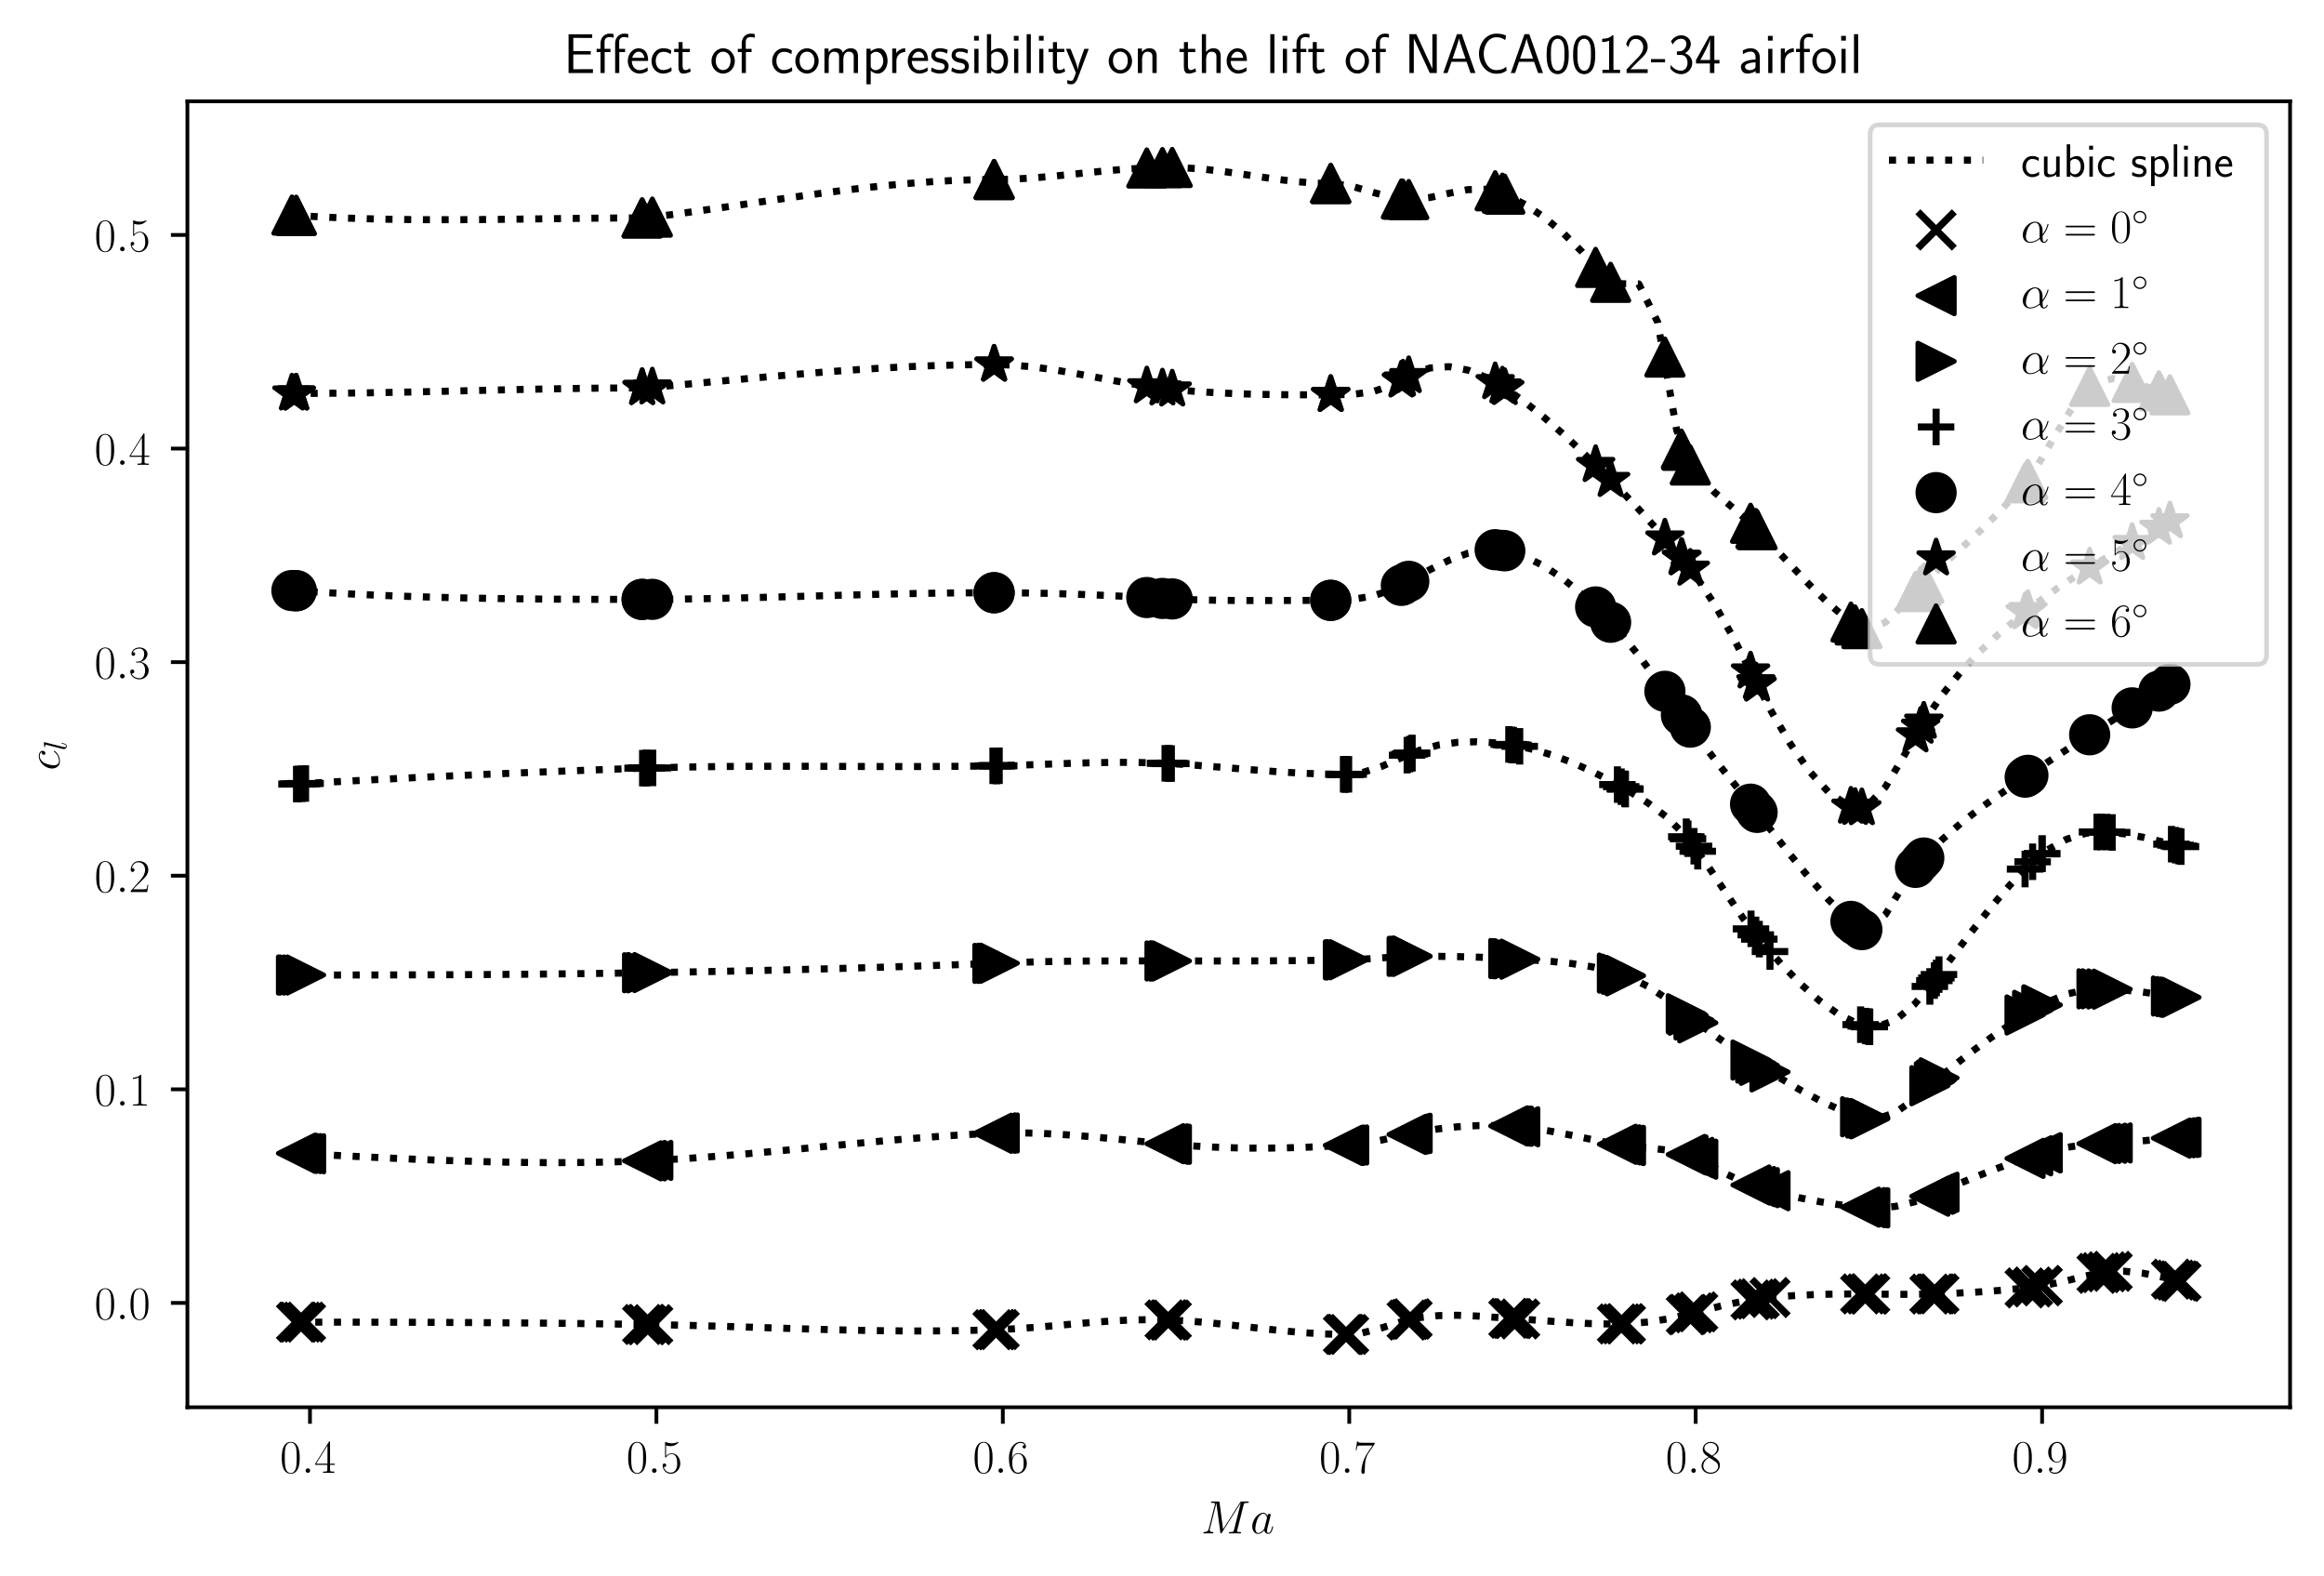 <?xml version="1.0" encoding="utf-8" standalone="no"?>
<!DOCTYPE svg PUBLIC "-//W3C//DTD SVG 1.1//EN"
  "http://www.w3.org/Graphics/SVG/1.1/DTD/svg11.dtd">
<!-- Created with matplotlib (https://matplotlib.org/) -->
<svg height="334.614pt" version="1.1" viewBox="0 0 493.386 334.614" width="493.386pt" xmlns="http://www.w3.org/2000/svg" xmlns:xlink="http://www.w3.org/1999/xlink">
 <defs>
  <style type="text/css">
*{stroke-linecap:butt;stroke-linejoin:round;}
  </style>
 </defs>
 <g id="figure_1">
  <g id="patch_1">
   <path d="M 0 334.614 
L 493.386 334.614 
L 493.386 0 
L 0 0 
z
" style="fill:#ffffff;"/>
  </g>
  <g id="axes_1">
   <g id="patch_2">
    <path d="M 39.786 298.702 
L 486.186 298.702 
L 486.186 21.502 
L 39.786 21.502 
z
" style="fill:#ffffff;"/>
   </g>
   <g id="PathCollection_1">
    <defs>
     <path d="M -3.873 3.873 
L 3.873 -3.873 
M -3.873 -3.873 
L 3.873 3.873 
" id="mce3ca5b0c7" style="stroke:#000000;stroke-width:1.5;"/>
    </defs>
    <g clip-path="url(#p0e2bddf223)">
     <use style="stroke:#000000;stroke-width:1.5;" x="62.948" xlink:href="#mce3ca5b0c7" y="280.631"/>
     <use style="stroke:#000000;stroke-width:1.5;" x="63.345" xlink:href="#mce3ca5b0c7" y="280.631"/>
     <use style="stroke:#000000;stroke-width:1.5;" x="64.125" xlink:href="#mce3ca5b0c7" y="280.631"/>
     <use style="stroke:#000000;stroke-width:1.5;" x="64.875" xlink:href="#mce3ca5b0c7" y="280.631"/>
     <use style="stroke:#000000;stroke-width:1.5;" x="136.42" xlink:href="#mce3ca5b0c7" y="281.126"/>
     <use style="stroke:#000000;stroke-width:1.5;" x="137.134" xlink:href="#mce3ca5b0c7" y="281.139"/>
     <use style="stroke:#000000;stroke-width:1.5;" x="137.325" xlink:href="#mce3ca5b0c7" y="281.144"/>
     <use style="stroke:#000000;stroke-width:1.5;" x="138.583" xlink:href="#mce3ca5b0c7" y="281.166"/>
     <use style="stroke:#000000;stroke-width:1.5;" x="210.798" xlink:href="#mce3ca5b0c7" y="282.241"/>
     <use style="stroke:#000000;stroke-width:1.5;" x="211.511" xlink:href="#mce3ca5b0c7" y="282.223"/>
     <use style="stroke:#000000;stroke-width:1.5;" x="211.607" xlink:href="#mce3ca5b0c7" y="282.223"/>
     <use style="stroke:#000000;stroke-width:1.5;" x="212.136" xlink:href="#mce3ca5b0c7" y="282.209"/>
     <use style="stroke:#000000;stroke-width:1.5;" x="247.335" xlink:href="#mce3ca5b0c7" y="280.155"/>
     <use style="stroke:#000000;stroke-width:1.5;" x="248.063" xlink:href="#mce3ca5b0c7" y="280.173"/>
     <use style="stroke:#000000;stroke-width:1.5;" x="248.225" xlink:href="#mce3ca5b0c7" y="280.173"/>
     <use style="stroke:#000000;stroke-width:1.5;" x="248.681" xlink:href="#mce3ca5b0c7" y="280.187"/>
     <use style="stroke:#000000;stroke-width:1.5;" x="285.204" xlink:href="#mce3ca5b0c7" y="283.243"/>
     <use style="stroke:#000000;stroke-width:1.5;" x="285.557" xlink:href="#mce3ca5b0c7" y="283.247"/>
     <use style="stroke:#000000;stroke-width:1.5;" x="285.697" xlink:href="#mce3ca5b0c7" y="283.252"/>
     <use style="stroke:#000000;stroke-width:1.5;" x="286.322" xlink:href="#mce3ca5b0c7" y="283.252"/>
     <use style="stroke:#000000;stroke-width:1.5;" x="298.736" xlink:href="#mce3ca5b0c7" y="280.196"/>
     <use style="stroke:#000000;stroke-width:1.5;" x="299.259" xlink:href="#mce3ca5b0c7" y="280.065"/>
     <use style="stroke:#000000;stroke-width:1.5;" x="299.722" xlink:href="#mce3ca5b0c7" y="279.965"/>
     <use style="stroke:#000000;stroke-width:1.5;" x="299.788" xlink:href="#mce3ca5b0c7" y="279.951"/>
     <use style="stroke:#000000;stroke-width:1.5;" x="320.315" xlink:href="#mce3ca5b0c7" y="279.811"/>
     <use style="stroke:#000000;stroke-width:1.5;" x="320.874" xlink:href="#mce3ca5b0c7" y="279.847"/>
     <use style="stroke:#000000;stroke-width:1.5;" x="321.308" xlink:href="#mce3ca5b0c7" y="279.874"/>
     <use style="stroke:#000000;stroke-width:1.5;" x="322.639" xlink:href="#mce3ca5b0c7" y="279.96"/>
     <use style="stroke:#000000;stroke-width:1.5;" x="343.379" xlink:href="#mce3ca5b0c7" y="281.021"/>
     <use style="stroke:#000000;stroke-width:1.5;" x="344.181" xlink:href="#mce3ca5b0c7" y="281.008"/>
     <use style="stroke:#000000;stroke-width:1.5;" x="344.945" xlink:href="#mce3ca5b0c7" y="280.989"/>
     <use style="stroke:#000000;stroke-width:1.5;" x="345.085" xlink:href="#mce3ca5b0c7" y="280.985"/>
     <use style="stroke:#000000;stroke-width:1.5;" x="358" xlink:href="#mce3ca5b0c7" y="279.072"/>
     <use style="stroke:#000000;stroke-width:1.5;" x="358.36" xlink:href="#mce3ca5b0c7" y="278.981"/>
     <use style="stroke:#000000;stroke-width:1.5;" x="359.64" xlink:href="#mce3ca5b0c7" y="278.655"/>
     <use style="stroke:#000000;stroke-width:1.5;" x="360.434" xlink:href="#mce3ca5b0c7" y="278.446"/>
     <use style="stroke:#000000;stroke-width:1.5;" x="371.738" xlink:href="#mce3ca5b0c7" y="275.912"/>
     <use style="stroke:#000000;stroke-width:1.5;" x="372.753" xlink:href="#mce3ca5b0c7" y="275.762"/>
     <use style="stroke:#000000;stroke-width:1.5;" x="373.503" xlink:href="#mce3ca5b0c7" y="275.663"/>
     <use style="stroke:#000000;stroke-width:1.5;" x="375.769" xlink:href="#mce3ca5b0c7" y="275.404"/>
     <use style="stroke:#000000;stroke-width:1.5;" x="395.008" xlink:href="#mce3ca5b0c7" y="274.647"/>
     <use style="stroke:#000000;stroke-width:1.5;" x="396.082" xlink:href="#mce3ca5b0c7" y="274.647"/>
     <use style="stroke:#000000;stroke-width:1.5;" x="396.729" xlink:href="#mce3ca5b0c7" y="274.647"/>
     <use style="stroke:#000000;stroke-width:1.5;" x="396.95" xlink:href="#mce3ca5b0c7" y="274.652"/>
     <use style="stroke:#000000;stroke-width:1.5;" x="409.71" xlink:href="#mce3ca5b0c7" y="274.679"/>
     <use style="stroke:#000000;stroke-width:1.5;" x="410.666" xlink:href="#mce3ca5b0c7" y="274.656"/>
     <use style="stroke:#000000;stroke-width:1.5;" x="411.093" xlink:href="#mce3ca5b0c7" y="274.642"/>
     <use style="stroke:#000000;stroke-width:1.5;" x="411.644" xlink:href="#mce3ca5b0c7" y="274.624"/>
     <use style="stroke:#000000;stroke-width:1.5;" x="429.92" xlink:href="#mce3ca5b0c7" y="273.373"/>
     <use style="stroke:#000000;stroke-width:1.5;" x="431.531" xlink:href="#mce3ca5b0c7" y="273.169"/>
     <use style="stroke:#000000;stroke-width:1.5;" x="433.495" xlink:href="#mce3ca5b0c7" y="272.883"/>
     <use style="stroke:#000000;stroke-width:1.5;" x="433.568" xlink:href="#mce3ca5b0c7" y="272.874"/>
     <use style="stroke:#000000;stroke-width:1.5;" x="445.196" xlink:href="#mce3ca5b0c7" y="270.281"/>
     <use style="stroke:#000000;stroke-width:1.5;" x="446.02" xlink:href="#mce3ca5b0c7" y="270.127"/>
     <use style="stroke:#000000;stroke-width:1.5;" x="447.255" xlink:href="#mce3ca5b0c7" y="269.946"/>
     <use style="stroke:#000000;stroke-width:1.5;" x="448.417" xlink:href="#mce3ca5b0c7" y="269.841"/>
     <use style="stroke:#000000;stroke-width:1.5;" x="461.001" xlink:href="#mce3ca5b0c7" y="271.51"/>
     <use style="stroke:#000000;stroke-width:1.5;" x="461.854" xlink:href="#mce3ca5b0c7" y="271.709"/>
     <use style="stroke:#000000;stroke-width:1.5;" x="462.567" xlink:href="#mce3ca5b0c7" y="271.877"/>
     <use style="stroke:#000000;stroke-width:1.5;" x="463.023" xlink:href="#mce3ca5b0c7" y="271.986"/>
    </g>
   </g>
   <g id="PathCollection_2">
    <defs>
     <path d="M -3.873 -0 
L 3.873 3.873 
L 3.873 -3.873 
z
" id="md70c5a212a" style="stroke:#000000;"/>
    </defs>
    <g clip-path="url(#p0e2bddf223)">
     <use style="stroke:#000000;" x="62.948" xlink:href="#md70c5a212a" y="244.789"/>
     <use style="stroke:#000000;" x="63.345" xlink:href="#md70c5a212a" y="244.811"/>
     <use style="stroke:#000000;" x="64.125" xlink:href="#md70c5a212a" y="244.857"/>
     <use style="stroke:#000000;" x="64.875" xlink:href="#md70c5a212a" y="244.897"/>
     <use style="stroke:#000000;" x="136.42" xlink:href="#md70c5a212a" y="246.398"/>
     <use style="stroke:#000000;" x="137.134" xlink:href="#md70c5a212a" y="246.366"/>
     <use style="stroke:#000000;" x="137.325" xlink:href="#md70c5a212a" y="246.357"/>
     <use style="stroke:#000000;" x="138.583" xlink:href="#md70c5a212a" y="246.298"/>
     <use style="stroke:#000000;" x="210.798" xlink:href="#md70c5a212a" y="240.541"/>
     <use style="stroke:#000000;" x="211.511" xlink:href="#md70c5a212a" y="240.509"/>
     <use style="stroke:#000000;" x="211.607" xlink:href="#md70c5a212a" y="240.504"/>
     <use style="stroke:#000000;" x="212.136" xlink:href="#md70c5a212a" y="240.486"/>
     <use style="stroke:#000000;" x="247.335" xlink:href="#md70c5a212a" y="242.762"/>
     <use style="stroke:#000000;" x="248.063" xlink:href="#md70c5a212a" y="242.826"/>
     <use style="stroke:#000000;" x="248.225" xlink:href="#md70c5a212a" y="242.839"/>
     <use style="stroke:#000000;" x="248.681" xlink:href="#md70c5a212a" y="242.88"/>
     <use style="stroke:#000000;" x="285.204" xlink:href="#md70c5a212a" y="243.107"/>
     <use style="stroke:#000000;" x="285.557" xlink:href="#md70c5a212a" y="243.084"/>
     <use style="stroke:#000000;" x="285.697" xlink:href="#md70c5a212a" y="243.075"/>
     <use style="stroke:#000000;" x="286.322" xlink:href="#md70c5a212a" y="243.03"/>
     <use style="stroke:#000000;" x="298.736" xlink:href="#md70c5a212a" y="240.79"/>
     <use style="stroke:#000000;" x="299.259" xlink:href="#md70c5a212a" y="240.672"/>
     <use style="stroke:#000000;" x="299.722" xlink:href="#md70c5a212a" y="240.572"/>
     <use style="stroke:#000000;" x="299.788" xlink:href="#md70c5a212a" y="240.559"/>
     <use style="stroke:#000000;" x="320.315" xlink:href="#md70c5a212a" y="238.995"/>
     <use style="stroke:#000000;" x="320.874" xlink:href="#md70c5a212a" y="239.026"/>
     <use style="stroke:#000000;" x="321.308" xlink:href="#md70c5a212a" y="239.054"/>
     <use style="stroke:#000000;" x="322.639" xlink:href="#md70c5a212a" y="239.162"/>
     <use style="stroke:#000000;" x="343.379" xlink:href="#md70c5a212a" y="242.876"/>
     <use style="stroke:#000000;" x="344.181" xlink:href="#md70c5a212a" y="243.002"/>
     <use style="stroke:#000000;" x="344.945" xlink:href="#md70c5a212a" y="243.12"/>
     <use style="stroke:#000000;" x="345.085" xlink:href="#md70c5a212a" y="243.143"/>
     <use style="stroke:#000000;" x="358" xlink:href="#md70c5a212a" y="245.043"/>
     <use style="stroke:#000000;" x="358.36" xlink:href="#md70c5a212a" y="245.165"/>
     <use style="stroke:#000000;" x="359.64" xlink:href="#md70c5a212a" y="245.673"/>
     <use style="stroke:#000000;" x="360.434" xlink:href="#md70c5a212a" y="246.049"/>
     <use style="stroke:#000000;" x="371.738" xlink:href="#md70c5a212a" y="251.521"/>
     <use style="stroke:#000000;" x="372.753" xlink:href="#md70c5a212a" y="251.852"/>
     <use style="stroke:#000000;" x="373.503" xlink:href="#md70c5a212a" y="252.088"/>
     <use style="stroke:#000000;" x="375.769" xlink:href="#md70c5a212a" y="252.732"/>
     <use style="stroke:#000000;" x="395.008" xlink:href="#md70c5a212a" y="256.222"/>
     <use style="stroke:#000000;" x="396.082" xlink:href="#md70c5a212a" y="256.313"/>
     <use style="stroke:#000000;" x="396.729" xlink:href="#md70c5a212a" y="256.358"/>
     <use style="stroke:#000000;" x="396.95" xlink:href="#md70c5a212a" y="256.372"/>
     <use style="stroke:#000000;" x="409.71" xlink:href="#md70c5a212a" y="253.897"/>
     <use style="stroke:#000000;" x="410.666" xlink:href="#md70c5a212a" y="253.484"/>
     <use style="stroke:#000000;" x="411.093" xlink:href="#md70c5a212a" y="253.298"/>
     <use style="stroke:#000000;" x="411.644" xlink:href="#md70c5a212a" y="253.058"/>
     <use style="stroke:#000000;" x="429.92" xlink:href="#md70c5a212a" y="245.872"/>
     <use style="stroke:#000000;" x="431.531" xlink:href="#md70c5a212a" y="245.328"/>
     <use style="stroke:#000000;" x="433.495" xlink:href="#md70c5a212a" y="244.703"/>
     <use style="stroke:#000000;" x="433.568" xlink:href="#md70c5a212a" y="244.684"/>
     <use style="stroke:#000000;" x="445.196" xlink:href="#md70c5a212a" y="242.744"/>
     <use style="stroke:#000000;" x="446.02" xlink:href="#md70c5a212a" y="242.712"/>
     <use style="stroke:#000000;" x="447.255" xlink:href="#md70c5a212a" y="242.653"/>
     <use style="stroke:#000000;" x="448.417" xlink:href="#md70c5a212a" y="242.594"/>
     <use style="stroke:#000000;" x="461.001" xlink:href="#md70c5a212a" y="241.579"/>
     <use style="stroke:#000000;" x="461.854" xlink:href="#md70c5a212a" y="241.497"/>
     <use style="stroke:#000000;" x="462.567" xlink:href="#md70c5a212a" y="241.434"/>
     <use style="stroke:#000000;" x="463.023" xlink:href="#md70c5a212a" y="241.388"/>
    </g>
   </g>
   <g id="PathCollection_3">
    <defs>
     <path d="M 3.873 0 
L -3.873 -3.873 
L -3.873 3.873 
z
" id="md32fad94da" style="stroke:#000000;"/>
    </defs>
    <g clip-path="url(#p0e2bddf223)">
     <use style="stroke:#000000;" x="62.948" xlink:href="#md32fad94da" y="206.956"/>
     <use style="stroke:#000000;" x="63.345" xlink:href="#md32fad94da" y="206.956"/>
     <use style="stroke:#000000;" x="64.125" xlink:href="#md32fad94da" y="206.956"/>
     <use style="stroke:#000000;" x="64.875" xlink:href="#md32fad94da" y="206.956"/>
     <use style="stroke:#000000;" x="136.42" xlink:href="#md32fad94da" y="206.471"/>
     <use style="stroke:#000000;" x="137.134" xlink:href="#md32fad94da" y="206.457"/>
     <use style="stroke:#000000;" x="137.325" xlink:href="#md32fad94da" y="206.453"/>
     <use style="stroke:#000000;" x="138.583" xlink:href="#md32fad94da" y="206.43"/>
     <use style="stroke:#000000;" x="210.798" xlink:href="#md32fad94da" y="204.485"/>
     <use style="stroke:#000000;" x="211.511" xlink:href="#md32fad94da" y="204.467"/>
     <use style="stroke:#000000;" x="211.607" xlink:href="#md32fad94da" y="204.467"/>
     <use style="stroke:#000000;" x="212.136" xlink:href="#md32fad94da" y="204.449"/>
     <use style="stroke:#000000;" x="247.335" xlink:href="#md32fad94da" y="203.968"/>
     <use style="stroke:#000000;" x="248.063" xlink:href="#md32fad94da" y="203.968"/>
     <use style="stroke:#000000;" x="248.225" xlink:href="#md32fad94da" y="203.968"/>
     <use style="stroke:#000000;" x="248.681" xlink:href="#md32fad94da" y="203.968"/>
     <use style="stroke:#000000;" x="285.204" xlink:href="#md32fad94da" y="203.737"/>
     <use style="stroke:#000000;" x="285.557" xlink:href="#md32fad94da" y="203.728"/>
     <use style="stroke:#000000;" x="285.697" xlink:href="#md32fad94da" y="203.723"/>
     <use style="stroke:#000000;" x="286.322" xlink:href="#md32fad94da" y="203.71"/>
     <use style="stroke:#000000;" x="298.736" xlink:href="#md32fad94da" y="202.989"/>
     <use style="stroke:#000000;" x="299.259" xlink:href="#md32fad94da" y="202.971"/>
     <use style="stroke:#000000;" x="299.722" xlink:href="#md32fad94da" y="202.957"/>
     <use style="stroke:#000000;" x="299.788" xlink:href="#md32fad94da" y="202.957"/>
     <use style="stroke:#000000;" x="320.315" xlink:href="#md32fad94da" y="203.456"/>
     <use style="stroke:#000000;" x="320.874" xlink:href="#md32fad94da" y="203.488"/>
     <use style="stroke:#000000;" x="321.308" xlink:href="#md32fad94da" y="203.51"/>
     <use style="stroke:#000000;" x="322.639" xlink:href="#md32fad94da" y="203.592"/>
     <use style="stroke:#000000;" x="343.379" xlink:href="#md32fad94da" y="206.543"/>
     <use style="stroke:#000000;" x="344.181" xlink:href="#md32fad94da" y="206.797"/>
     <use style="stroke:#000000;" x="344.945" xlink:href="#md32fad94da" y="207.056"/>
     <use style="stroke:#000000;" x="345.085" xlink:href="#md32fad94da" y="207.105"/>
     <use style="stroke:#000000;" x="358" xlink:href="#md32fad94da" y="215.184"/>
     <use style="stroke:#000000;" x="358.36" xlink:href="#md32fad94da" y="215.479"/>
     <use style="stroke:#000000;" x="359.64" xlink:href="#md32fad94da" y="216.485"/>
     <use style="stroke:#000000;" x="360.434" xlink:href="#md32fad94da" y="217.097"/>
     <use style="stroke:#000000;" x="371.738" xlink:href="#md32fad94da" y="225"/>
     <use style="stroke:#000000;" x="372.753" xlink:href="#md32fad94da" y="225.643"/>
     <use style="stroke:#000000;" x="373.503" xlink:href="#md32fad94da" y="226.115"/>
     <use style="stroke:#000000;" x="375.769" xlink:href="#md32fad94da" y="227.516"/>
     <use style="stroke:#000000;" x="395.008" xlink:href="#md32fad94da" y="237.041"/>
     <use style="stroke:#000000;" x="396.082" xlink:href="#md32fad94da" y="237.304"/>
     <use style="stroke:#000000;" x="396.729" xlink:href="#md32fad94da" y="237.426"/>
     <use style="stroke:#000000;" x="396.95" xlink:href="#md32fad94da" y="237.462"/>
     <use style="stroke:#000000;" x="409.71" xlink:href="#md32fad94da" y="230.449"/>
     <use style="stroke:#000000;" x="410.666" xlink:href="#md32fad94da" y="229.619"/>
     <use style="stroke:#000000;" x="411.093" xlink:href="#md32fad94da" y="229.257"/>
     <use style="stroke:#000000;" x="411.644" xlink:href="#md32fad94da" y="228.79"/>
     <use style="stroke:#000000;" x="429.92" xlink:href="#md32fad94da" y="215.434"/>
     <use style="stroke:#000000;" x="431.531" xlink:href="#md32fad94da" y="214.45"/>
     <use style="stroke:#000000;" x="433.495" xlink:href="#md32fad94da" y="213.33"/>
     <use style="stroke:#000000;" x="433.568" xlink:href="#md32fad94da" y="213.289"/>
     <use style="stroke:#000000;" x="445.196" xlink:href="#md32fad94da" y="209.884"/>
     <use style="stroke:#000000;" x="446.02" xlink:href="#md32fad94da" y="209.88"/>
     <use style="stroke:#000000;" x="447.255" xlink:href="#md32fad94da" y="209.907"/>
     <use style="stroke:#000000;" x="448.417" xlink:href="#md32fad94da" y="209.957"/>
     <use style="stroke:#000000;" x="461.001" xlink:href="#md32fad94da" y="211.412"/>
     <use style="stroke:#000000;" x="461.854" xlink:href="#md32fad94da" y="211.53"/>
     <use style="stroke:#000000;" x="462.567" xlink:href="#md32fad94da" y="211.634"/>
     <use style="stroke:#000000;" x="463.023" xlink:href="#md32fad94da" y="211.698"/>
    </g>
   </g>
   <g id="PathCollection_4">
    <defs>
     <path d="M -3.873 0 
L 3.873 0 
M 0 3.873 
L 0 -3.873 
" id="m3eb3190f7d" style="stroke:#000000;stroke-width:1.5;"/>
    </defs>
    <g clip-path="url(#p0e2bddf223)">
     <use style="stroke:#000000;stroke-width:1.5;" x="62.948" xlink:href="#m3eb3190f7d" y="166.421"/>
     <use style="stroke:#000000;stroke-width:1.5;" x="63.345" xlink:href="#m3eb3190f7d" y="166.398"/>
     <use style="stroke:#000000;stroke-width:1.5;" x="64.125" xlink:href="#m3eb3190f7d" y="166.348"/>
     <use style="stroke:#000000;stroke-width:1.5;" x="64.875" xlink:href="#m3eb3190f7d" y="166.303"/>
     <use style="stroke:#000000;stroke-width:1.5;" x="136.42" xlink:href="#m3eb3190f7d" y="163.043"/>
     <use style="stroke:#000000;stroke-width:1.5;" x="137.134" xlink:href="#m3eb3190f7d" y="163.025"/>
     <use style="stroke:#000000;stroke-width:1.5;" x="137.325" xlink:href="#m3eb3190f7d" y="163.025"/>
     <use style="stroke:#000000;stroke-width:1.5;" x="138.583" xlink:href="#m3eb3190f7d" y="162.998"/>
     <use style="stroke:#000000;stroke-width:1.5;" x="210.798" xlink:href="#m3eb3190f7d" y="162.554"/>
     <use style="stroke:#000000;stroke-width:1.5;" x="211.511" xlink:href="#m3eb3190f7d" y="162.545"/>
     <use style="stroke:#000000;stroke-width:1.5;" x="211.607" xlink:href="#m3eb3190f7d" y="162.545"/>
     <use style="stroke:#000000;stroke-width:1.5;" x="212.136" xlink:href="#m3eb3190f7d" y="162.536"/>
     <use style="stroke:#000000;stroke-width:1.5;" x="247.335" xlink:href="#m3eb3190f7d" y="162.019"/>
     <use style="stroke:#000000;stroke-width:1.5;" x="248.063" xlink:href="#m3eb3190f7d" y="162.05"/>
     <use style="stroke:#000000;stroke-width:1.5;" x="248.225" xlink:href="#m3eb3190f7d" y="162.055"/>
     <use style="stroke:#000000;stroke-width:1.5;" x="248.681" xlink:href="#m3eb3190f7d" y="162.078"/>
     <use style="stroke:#000000;stroke-width:1.5;" x="285.204" xlink:href="#m3eb3190f7d" y="164.354"/>
     <use style="stroke:#000000;stroke-width:1.5;" x="285.557" xlink:href="#m3eb3190f7d" y="164.354"/>
     <use style="stroke:#000000;stroke-width:1.5;" x="285.697" xlink:href="#m3eb3190f7d" y="164.354"/>
     <use style="stroke:#000000;stroke-width:1.5;" x="286.322" xlink:href="#m3eb3190f7d" y="164.349"/>
     <use style="stroke:#000000;stroke-width:1.5;" x="298.736" xlink:href="#m3eb3190f7d" y="160.287"/>
     <use style="stroke:#000000;stroke-width:1.5;" x="299.259" xlink:href="#m3eb3190f7d" y="160.06"/>
     <use style="stroke:#000000;stroke-width:1.5;" x="299.722" xlink:href="#m3eb3190f7d" y="159.879"/>
     <use style="stroke:#000000;stroke-width:1.5;" x="299.788" xlink:href="#m3eb3190f7d" y="159.852"/>
     <use style="stroke:#000000;stroke-width:1.5;" x="320.315" xlink:href="#m3eb3190f7d" y="158.011"/>
     <use style="stroke:#000000;stroke-width:1.5;" x="320.874" xlink:href="#m3eb3190f7d" y="158.093"/>
     <use style="stroke:#000000;stroke-width:1.5;" x="321.308" xlink:href="#m3eb3190f7d" y="158.165"/>
     <use style="stroke:#000000;stroke-width:1.5;" x="322.639" xlink:href="#m3eb3190f7d" y="158.41"/>
     <use style="stroke:#000000;stroke-width:1.5;" x="343.379" xlink:href="#m3eb3190f7d" y="166.53"/>
     <use style="stroke:#000000;stroke-width:1.5;" x="344.181" xlink:href="#m3eb3190f7d" y="166.978"/>
     <use style="stroke:#000000;stroke-width:1.5;" x="344.945" xlink:href="#m3eb3190f7d" y="167.418"/>
     <use style="stroke:#000000;stroke-width:1.5;" x="345.085" xlink:href="#m3eb3190f7d" y="167.5"/>
     <use style="stroke:#000000;stroke-width:1.5;" x="358" xlink:href="#m3eb3190f7d" y="177.601"/>
     <use style="stroke:#000000;stroke-width:1.5;" x="358.36" xlink:href="#m3eb3190f7d" y="178.027"/>
     <use style="stroke:#000000;stroke-width:1.5;" x="359.64" xlink:href="#m3eb3190f7d" y="179.618"/>
     <use style="stroke:#000000;stroke-width:1.5;" x="360.434" xlink:href="#m3eb3190f7d" y="180.684"/>
     <use style="stroke:#000000;stroke-width:1.5;" x="371.738" xlink:href="#m3eb3190f7d" y="197.154"/>
     <use style="stroke:#000000;stroke-width:1.5;" x="372.753" xlink:href="#m3eb3190f7d" y="198.424"/>
     <use style="stroke:#000000;stroke-width:1.5;" x="373.503" xlink:href="#m3eb3190f7d" y="199.339"/>
     <use style="stroke:#000000;stroke-width:1.5;" x="375.769" xlink:href="#m3eb3190f7d" y="201.973"/>
     <use style="stroke:#000000;stroke-width:1.5;" x="395.008" xlink:href="#m3eb3190f7d" y="217.487"/>
     <use style="stroke:#000000;stroke-width:1.5;" x="396.082" xlink:href="#m3eb3190f7d" y="217.787"/>
     <use style="stroke:#000000;stroke-width:1.5;" x="396.729" xlink:href="#m3eb3190f7d" y="217.913"/>
     <use style="stroke:#000000;stroke-width:1.5;" x="396.95" xlink:href="#m3eb3190f7d" y="217.945"/>
     <use style="stroke:#000000;stroke-width:1.5;" x="409.71" xlink:href="#m3eb3190f7d" y="209.377"/>
     <use style="stroke:#000000;stroke-width:1.5;" x="410.666" xlink:href="#m3eb3190f7d" y="208.139"/>
     <use style="stroke:#000000;stroke-width:1.5;" x="411.093" xlink:href="#m3eb3190f7d" y="207.581"/>
     <use style="stroke:#000000;stroke-width:1.5;" x="411.644" xlink:href="#m3eb3190f7d" y="206.856"/>
     <use style="stroke:#000000;stroke-width:1.5;" x="429.92" xlink:href="#m3eb3190f7d" y="184.469"/>
     <use style="stroke:#000000;stroke-width:1.5;" x="431.531" xlink:href="#m3eb3190f7d" y="182.919"/>
     <use style="stroke:#000000;stroke-width:1.5;" x="433.495" xlink:href="#m3eb3190f7d" y="181.232"/>
     <use style="stroke:#000000;stroke-width:1.5;" x="433.568" xlink:href="#m3eb3190f7d" y="181.178"/>
     <use style="stroke:#000000;stroke-width:1.5;" x="445.196" xlink:href="#m3eb3190f7d" y="176.599"/>
     <use style="stroke:#000000;stroke-width:1.5;" x="446.02" xlink:href="#m3eb3190f7d" y="176.585"/>
     <use style="stroke:#000000;stroke-width:1.5;" x="447.255" xlink:href="#m3eb3190f7d" y="176.612"/>
     <use style="stroke:#000000;stroke-width:1.5;" x="448.417" xlink:href="#m3eb3190f7d" y="176.689"/>
     <use style="stroke:#000000;stroke-width:1.5;" x="461.001" xlink:href="#m3eb3190f7d" y="179.178"/>
     <use style="stroke:#000000;stroke-width:1.5;" x="461.854" xlink:href="#m3eb3190f7d" y="179.401"/>
     <use style="stroke:#000000;stroke-width:1.5;" x="462.567" xlink:href="#m3eb3190f7d" y="179.582"/>
     <use style="stroke:#000000;stroke-width:1.5;" x="463.023" xlink:href="#m3eb3190f7d" y="179.7"/>
    </g>
   </g>
   <g id="PathCollection_5">
    <defs>
     <path d="M 0 3.873 
C 1.027 3.873 2.012 3.465 2.739 2.739 
C 3.465 2.012 3.873 1.027 3.873 0 
C 3.873 -1.027 3.465 -2.012 2.739 -2.739 
C 2.012 -3.465 1.027 -3.873 0 -3.873 
C -1.027 -3.873 -2.012 -3.465 -2.739 -2.739 
C -3.465 -2.012 -3.873 -1.027 -3.873 0 
C -3.873 1.027 -3.465 2.012 -2.739 2.739 
C -2.012 3.465 -1.027 3.873 0 3.873 
z
" id="m9aede7b97a" style="stroke:#000000;"/>
    </defs>
    <g clip-path="url(#p0e2bddf223)">
     <use style="stroke:#000000;" x="61.977" xlink:href="#m9aede7b97a" y="125.346"/>
     <use style="stroke:#000000;" x="62.838" xlink:href="#m9aede7b97a" y="125.383"/>
     <use style="stroke:#000000;" x="62.904" xlink:href="#m9aede7b97a" y="125.387"/>
     <use style="stroke:#000000;" x="136.325" xlink:href="#m9aede7b97a" y="127.223"/>
     <use style="stroke:#000000;" x="136.332" xlink:href="#m9aede7b97a" y="127.223"/>
     <use style="stroke:#000000;" x="138.487" xlink:href="#m9aede7b97a" y="127.214"/>
     <use style="stroke:#000000;" x="211.033" xlink:href="#m9aede7b97a" y="125.809"/>
     <use style="stroke:#000000;" x="211.062" xlink:href="#m9aede7b97a" y="125.809"/>
     <use style="stroke:#000000;" x="243.467" xlink:href="#m9aede7b97a" y="126.833"/>
     <use style="stroke:#000000;" x="246.784" xlink:href="#m9aede7b97a" y="127.024"/>
     <use style="stroke:#000000;" x="248.865" xlink:href="#m9aede7b97a" y="127.128"/>
     <use style="stroke:#000000;" x="282.505" xlink:href="#m9aede7b97a" y="127.427"/>
     <use style="stroke:#000000;" x="282.52" xlink:href="#m9aede7b97a" y="127.427"/>
     <use style="stroke:#000000;" x="297.508" xlink:href="#m9aede7b97a" y="124.249"/>
     <use style="stroke:#000000;" x="297.854" xlink:href="#m9aede7b97a" y="124.068"/>
     <use style="stroke:#000000;" x="299.082" xlink:href="#m9aede7b97a" y="123.392"/>
     <use style="stroke:#000000;" x="317.424" xlink:href="#m9aede7b97a" y="116.678"/>
     <use style="stroke:#000000;" x="318.954" xlink:href="#m9aede7b97a" y="116.828"/>
     <use style="stroke:#000000;" x="319.469" xlink:href="#m9aede7b97a" y="116.909"/>
     <use style="stroke:#000000;" x="338.753" xlink:href="#m9aede7b97a" y="128.828"/>
     <use style="stroke:#000000;" x="341.937" xlink:href="#m9aede7b97a" y="132.074"/>
     <use style="stroke:#000000;" x="353.462" xlink:href="#m9aede7b97a" y="146.736"/>
     <use style="stroke:#000000;" x="356.963" xlink:href="#m9aede7b97a" y="151.732"/>
     <use style="stroke:#000000;" x="357.066" xlink:href="#m9aede7b97a" y="151.873"/>
     <use style="stroke:#000000;" x="358.853" xlink:href="#m9aede7b97a" y="154.339"/>
     <use style="stroke:#000000;" x="371.643" xlink:href="#m9aede7b97a" y="170.692"/>
     <use style="stroke:#000000;" x="372.783" xlink:href="#m9aede7b97a" y="172.12"/>
     <use style="stroke:#000000;" x="373.033" xlink:href="#m9aede7b97a" y="172.437"/>
     <use style="stroke:#000000;" x="392.956" xlink:href="#m9aede7b97a" y="195.572"/>
     <use style="stroke:#000000;" x="393.846" xlink:href="#m9aede7b97a" y="196.324"/>
     <use style="stroke:#000000;" x="395.273" xlink:href="#m9aede7b97a" y="197.317"/>
     <use style="stroke:#000000;" x="406.658" xlink:href="#m9aede7b97a" y="184.106"/>
     <use style="stroke:#000000;" x="407.754" xlink:href="#m9aede7b97a" y="182.851"/>
     <use style="stroke:#000000;" x="408.423" xlink:href="#m9aede7b97a" y="182.121"/>
     <use style="stroke:#000000;" x="429.95" xlink:href="#m9aede7b97a" y="164.957"/>
     <use style="stroke:#000000;" x="430.523" xlink:href="#m9aede7b97a" y="164.567"/>
     <use style="stroke:#000000;" x="443.637" xlink:href="#m9aede7b97a" y="155.962"/>
     <use style="stroke:#000000;" x="452.661" xlink:href="#m9aede7b97a" y="150.254"/>
     <use style="stroke:#000000;" x="458.346" xlink:href="#m9aede7b97a" y="146.691"/>
     <use style="stroke:#000000;" x="460.677" xlink:href="#m9aede7b97a" y="145.231"/>
    </g>
   </g>
   <g id="PathCollection_6">
    <defs>
     <path d="M 0 -3.873 
L -0.87 -1.197 
L -3.683 -1.197 
L -1.407 0.457 
L -2.276 3.133 
L -0 1.479 
L 2.276 3.133 
L 1.407 0.457 
L 3.683 -1.197 
L 0.87 -1.197 
z
" id="m1fb8a391df" style="stroke:#000000;"/>
    </defs>
    <g clip-path="url(#p0e2bddf223)">
     <use style="stroke:#000000;" x="61.977" xlink:href="#m1fb8a391df" y="83.501"/>
     <use style="stroke:#000000;" x="62.838" xlink:href="#m1fb8a391df" y="83.506"/>
     <use style="stroke:#000000;" x="62.904" xlink:href="#m1fb8a391df" y="83.506"/>
     <use style="stroke:#000000;" x="136.325" xlink:href="#m1fb8a391df" y="82.341"/>
     <use style="stroke:#000000;" x="136.332" xlink:href="#m1fb8a391df" y="82.341"/>
     <use style="stroke:#000000;" x="138.487" xlink:href="#m1fb8a391df" y="82.214"/>
     <use style="stroke:#000000;" x="211.033" xlink:href="#m1fb8a391df" y="77.372"/>
     <use style="stroke:#000000;" x="211.062" xlink:href="#m1fb8a391df" y="77.372"/>
     <use style="stroke:#000000;" x="243.467" xlink:href="#m1fb8a391df" y="81.983"/>
     <use style="stroke:#000000;" x="246.784" xlink:href="#m1fb8a391df" y="82.427"/>
     <use style="stroke:#000000;" x="248.865" xlink:href="#m1fb8a391df" y="82.653"/>
     <use style="stroke:#000000;" x="282.505" xlink:href="#m1fb8a391df" y="83.81"/>
     <use style="stroke:#000000;" x="282.52" xlink:href="#m1fb8a391df" y="83.81"/>
     <use style="stroke:#000000;" x="297.508" xlink:href="#m1fb8a391df" y="80.745"/>
     <use style="stroke:#000000;" x="297.854" xlink:href="#m1fb8a391df" y="80.536"/>
     <use style="stroke:#000000;" x="299.082" xlink:href="#m1fb8a391df" y="79.811"/>
     <use style="stroke:#000000;" x="317.424" xlink:href="#m1fb8a391df" y="81.094"/>
     <use style="stroke:#000000;" x="318.954" xlink:href="#m1fb8a391df" y="82.01"/>
     <use style="stroke:#000000;" x="319.469" xlink:href="#m1fb8a391df" y="82.341"/>
     <use style="stroke:#000000;" x="338.753" xlink:href="#m1fb8a391df" y="98.68"/>
     <use style="stroke:#000000;" x="341.937" xlink:href="#m1fb8a391df" y="101.858"/>
     <use style="stroke:#000000;" x="353.462" xlink:href="#m1fb8a391df" y="114.275"/>
     <use style="stroke:#000000;" x="356.963" xlink:href="#m1fb8a391df" y="118.374"/>
     <use style="stroke:#000000;" x="357.066" xlink:href="#m1fb8a391df" y="118.496"/>
     <use style="stroke:#000000;" x="358.853" xlink:href="#m1fb8a391df" y="120.686"/>
     <use style="stroke:#000000;" x="371.643" xlink:href="#m1fb8a391df" y="142.502"/>
     <use style="stroke:#000000;" x="372.783" xlink:href="#m1fb8a391df" y="144.796"/>
     <use style="stroke:#000000;" x="373.033" xlink:href="#m1fb8a391df" y="145.285"/>
     <use style="stroke:#000000;" x="392.956" xlink:href="#m1fb8a391df" y="171.195"/>
     <use style="stroke:#000000;" x="393.846" xlink:href="#m1fb8a391df" y="171.462"/>
     <use style="stroke:#000000;" x="395.273" xlink:href="#m1fb8a391df" y="171.521"/>
     <use style="stroke:#000000;" x="406.658" xlink:href="#m1fb8a391df" y="156.066"/>
     <use style="stroke:#000000;" x="407.754" xlink:href="#m1fb8a391df" y="154.225"/>
     <use style="stroke:#000000;" x="408.423" xlink:href="#m1fb8a391df" y="153.156"/>
     <use style="stroke:#000000;" x="429.95" xlink:href="#m1fb8a391df" y="129.912"/>
     <use style="stroke:#000000;" x="430.523" xlink:href="#m1fb8a391df" y="129.458"/>
     <use style="stroke:#000000;" x="443.637" xlink:href="#m1fb8a391df" y="120.441"/>
     <use style="stroke:#000000;" x="452.661" xlink:href="#m1fb8a391df" y="115.236"/>
     <use style="stroke:#000000;" x="458.346" xlink:href="#m1fb8a391df" y="112.004"/>
     <use style="stroke:#000000;" x="460.677" xlink:href="#m1fb8a391df" y="110.639"/>
    </g>
   </g>
   <g id="PathCollection_7">
    <defs>
     <path d="M 0 -3.873 
L -3.873 3.873 
L 3.873 3.873 
z
" id="m3f44d072cc" style="stroke:#000000;"/>
    </defs>
    <g clip-path="url(#p0e2bddf223)">
     <use style="stroke:#000000;" x="61.977" xlink:href="#m3f44d072cc" y="45.65"/>
     <use style="stroke:#000000;" x="62.838" xlink:href="#m3f44d072cc" y="45.718"/>
     <use style="stroke:#000000;" x="62.904" xlink:href="#m3f44d072cc" y="45.723"/>
     <use style="stroke:#000000;" x="136.325" xlink:href="#m3f44d072cc" y="46.258"/>
     <use style="stroke:#000000;" x="136.332" xlink:href="#m3f44d072cc" y="46.258"/>
     <use style="stroke:#000000;" x="138.487" xlink:href="#m3f44d072cc" y="46.081"/>
     <use style="stroke:#000000;" x="211.033" xlink:href="#m3f44d072cc" y="38.106"/>
     <use style="stroke:#000000;" x="211.062" xlink:href="#m3f44d072cc" y="38.106"/>
     <use style="stroke:#000000;" x="243.467" xlink:href="#m3f44d072cc" y="35.658"/>
     <use style="stroke:#000000;" x="246.784" xlink:href="#m3f44d072cc" y="35.577"/>
     <use style="stroke:#000000;" x="248.865" xlink:href="#m3f44d072cc" y="35.554"/>
     <use style="stroke:#000000;" x="282.505" xlink:href="#m3f44d072cc" y="38.954"/>
     <use style="stroke:#000000;" x="282.52" xlink:href="#m3f44d072cc" y="38.954"/>
     <use style="stroke:#000000;" x="297.508" xlink:href="#m3f44d072cc" y="42.241"/>
     <use style="stroke:#000000;" x="297.854" xlink:href="#m3f44d072cc" y="42.277"/>
     <use style="stroke:#000000;" x="299.082" xlink:href="#m3f44d072cc" y="42.354"/>
     <use style="stroke:#000000;" x="317.424" xlink:href="#m3f44d072cc" y="40.496"/>
     <use style="stroke:#000000;" x="318.954" xlink:href="#m3f44d072cc" y="41.003"/>
     <use style="stroke:#000000;" x="319.469" xlink:href="#m3f44d072cc" y="41.216"/>
     <use style="stroke:#000000;" x="338.753" xlink:href="#m3f44d072cc" y="56.753"/>
     <use style="stroke:#000000;" x="341.937" xlink:href="#m3f44d072cc" y="59.927"/>
     <use style="stroke:#000000;" x="353.462" xlink:href="#m3f44d072cc" y="75.794"/>
     <use style="stroke:#000000;" x="356.963" xlink:href="#m3f44d072cc" y="95.325"/>
     <use style="stroke:#000000;" x="357.066" xlink:href="#m3f44d072cc" y="95.574"/>
     <use style="stroke:#000000;" x="358.853" xlink:href="#m3f44d072cc" y="98.702"/>
     <use style="stroke:#000000;" x="371.643" xlink:href="#m3f44d072cc" y="111.066"/>
     <use style="stroke:#000000;" x="372.783" xlink:href="#m3f44d072cc" y="112.185"/>
     <use style="stroke:#000000;" x="373.033" xlink:href="#m3f44d072cc" y="112.435"/>
     <use style="stroke:#000000;" x="392.956" xlink:href="#m3f44d072cc" y="132.038"/>
     <use style="stroke:#000000;" x="393.846" xlink:href="#m3f44d072cc" y="132.655"/>
     <use style="stroke:#000000;" x="395.273" xlink:href="#m3f44d072cc" y="133.434"/>
     <use style="stroke:#000000;" x="406.658" xlink:href="#m3f44d072cc" y="125.569"/>
     <use style="stroke:#000000;" x="407.754" xlink:href="#m3f44d072cc" y="124.453"/>
     <use style="stroke:#000000;" x="408.423" xlink:href="#m3f44d072cc" y="123.787"/>
     <use style="stroke:#000000;" x="429.95" xlink:href="#m3f44d072cc" y="102.488"/>
     <use style="stroke:#000000;" x="430.523" xlink:href="#m3f44d072cc" y="101.767"/>
     <use style="stroke:#000000;" x="443.637" xlink:href="#m3f44d072cc" y="82.005"/>
     <use style="stroke:#000000;" x="452.661" xlink:href="#m3f44d072cc" y="81.176"/>
     <use style="stroke:#000000;" x="458.346" xlink:href="#m3f44d072cc" y="82.944"/>
     <use style="stroke:#000000;" x="460.677" xlink:href="#m3f44d072cc" y="83.801"/>
    </g>
   </g>
   <g id="matplotlib.axis_1">
    <g id="xtick_1">
     <g id="line2d_1">
      <defs>
       <path d="M 0 0 
L 0 3.5 
" id="m884ffd6ae3" style="stroke:#000000;stroke-width:0.8;"/>
      </defs>
      <g>
       <use style="stroke:#000000;stroke-width:0.8;" x="65.809" xlink:href="#m884ffd6ae3" y="298.702"/>
      </g>
     </g>
     <g id="text_1">
      <!-- $0.4$ -->
      <defs>
       <path d="M 42 31.844 
C 42 37.969 41.906 48.422 37.703 56.453 
C 34 63.484 28.094 66 22.906 66 
C 18.094 66 12 63.781 8.203 56.562 
C 4.203 49.016 3.797 39.672 3.797 31.844 
C 3.797 26.109 3.906 17.375 7 9.734 
C 11.297 -0.609 19 -2 22.906 -2 
C 27.5 -2 34.5 -0.109 38.594 9.438 
C 41.594 16.375 42 24.5 42 31.844 
z
M 22.906 -0.406 
C 16.5 -0.406 12.703 5.125 11.297 12.75 
C 10.203 18.688 10.203 27.328 10.203 32.953 
C 10.203 40.688 10.203 47.109 11.5 53.234 
C 13.406 61.781 19 64.391 22.906 64.391 
C 27 64.391 32.297 61.672 34.203 53.438 
C 35.5 47.719 35.594 40.984 35.594 32.953 
C 35.594 26.422 35.594 18.375 34.406 12.453 
C 32.297 1.5 26.406 -0.406 22.906 -0.406 
z
" id="CMR17-48"/>
       <path d="M 18.406 4.797 
C 18.406 7.688 16 9.688 13.594 9.688 
C 10.703 9.688 8.703 7.297 8.703 4.891 
C 8.703 2 11.094 0 13.5 0 
C 16.406 0 18.406 2.391 18.406 4.797 
z
" id="CMMI12-58"/>
       <path d="M 33.594 64.797 
C 33.594 66.891 33.5 67 31.703 67 
L 2 19.594 
L 2 17 
L 27.797 17 
L 27.797 7.188 
C 27.797 3.594 27.594 2.594 20.594 2.594 
L 18.703 2.594 
L 18.703 0 
C 21.906 0.188 27.297 0.188 30.703 0.188 
C 34.094 0.188 39.5 0.188 42.703 0 
L 42.703 2.594 
L 40.797 2.594 
C 33.797 2.594 33.594 3.594 33.594 7.188 
L 33.594 17 
L 43.797 17 
L 43.797 19.594 
L 33.594 19.594 
z
M 28.094 58.172 
L 28.094 19.594 
L 4 19.594 
z
" id="CMR17-52"/>
      </defs>
      <g transform="translate(59.444 312.621)scale(0.1 -0.1)">
       <use transform="scale(0.996)" xlink:href="#CMR17-48"/>
       <use transform="translate(45.69 0)scale(0.996)" xlink:href="#CMMI12-58"/>
       <use transform="translate(72.788 0)scale(0.996)" xlink:href="#CMR17-52"/>
      </g>
     </g>
    </g>
    <g id="xtick_2">
     <g id="line2d_2">
      <g>
       <use style="stroke:#000000;stroke-width:0.8;" x="139.355" xlink:href="#m884ffd6ae3" y="298.702"/>
      </g>
     </g>
     <g id="text_2">
      <!-- $0.5$ -->
      <defs>
       <path d="M 11.406 58.594 
C 12.406 58.188 16.5 56.891 20.703 56.891 
C 30 56.891 35.094 61.891 38 64.688 
C 38 65.484 38 66 37.406 66 
C 37.297 66 37.094 66 36.297 65.594 
C 32.797 64.094 28.703 63 23.703 63 
C 20.703 63 16.203 63.359 11.297 65.484 
C 10.203 66 10 66 9.906 66 
C 9.406 66 9.297 65.891 9.297 63.906 
L 9.297 34.859 
C 9.297 33.016 9.297 32.5 10.297 32.5 
C 10.797 32.5 11 32.703 11.5 33.422 
C 14.703 38.047 19.094 40 24.094 40 
C 27.594 40 35.094 37.734 35.094 20.203 
C 35.094 16.984 35.094 11.188 32.094 6.594 
C 29.594 2.484 25.703 0.391 21.406 0.391 
C 14.797 0.391 8.094 4.984 6.297 12.688 
C 6.703 12.594 7.5 12.391 7.906 12.391 
C 9.203 12.391 11.703 13.094 11.703 16.188 
C 11.703 18.891 9.797 20 7.906 20 
C 5.594 20 4.094 18.594 4.094 15.797 
C 4.094 7.094 11 -2 21.594 -2 
C 31.906 -2 41.703 6.891 41.703 19.797 
C 41.703 32.094 33.906 41.594 24.203 41.594 
C 19.094 41.594 14.797 39.688 11.406 36 
z
" id="CMR17-53"/>
      </defs>
      <g transform="translate(132.99 312.621)scale(0.1 -0.1)">
       <use transform="scale(0.996)" xlink:href="#CMR17-48"/>
       <use transform="translate(45.69 0)scale(0.996)" xlink:href="#CMMI12-58"/>
       <use transform="translate(72.788 0)scale(0.996)" xlink:href="#CMR17-53"/>
      </g>
     </g>
    </g>
    <g id="xtick_3">
     <g id="line2d_3">
      <g>
       <use style="stroke:#000000;stroke-width:0.8;" x="212.901" xlink:href="#m884ffd6ae3" y="298.702"/>
      </g>
     </g>
     <g id="text_3">
      <!-- $0.6$ -->
      <defs>
       <path d="M 10.594 34.344 
C 10.594 58 21.797 63.688 28.297 63.688 
C 30.406 63.688 35.5 63.266 37.5 59.094 
C 35.906 59.094 32.906 59.094 32.906 55.594 
C 32.906 52.891 35.094 52 36.5 52 
C 37.406 52 40.094 52.391 40.094 55.797 
C 40.094 62.297 35.094 66 28.203 66 
C 16.297 66 3.797 53.297 3.797 31.422 
C 3.797 4.016 15.094 -2 23.094 -2 
C 32.797 -2 42 6.734 42 20.234 
C 42 32.828 33.906 42 23.703 42 
C 17.594 42 13.094 37.969 10.594 30.922 
z
M 23.094 0.391 
C 10.797 0.391 10.797 18.938 10.797 22.656 
C 10.797 29.906 14.203 40.391 23.5 40.391 
C 25.203 40.391 30.094 40.391 33.406 33.438 
C 35.203 29.516 35.203 25.375 35.203 20.344 
C 35.203 14.906 35.203 10.875 33.094 6.844 
C 30.906 2.703 27.703 0.391 23.094 0.391 
z
" id="CMR17-54"/>
      </defs>
      <g transform="translate(206.536 312.621)scale(0.1 -0.1)">
       <use transform="scale(0.996)" xlink:href="#CMR17-48"/>
       <use transform="translate(45.69 0)scale(0.996)" xlink:href="#CMMI12-58"/>
       <use transform="translate(72.788 0)scale(0.996)" xlink:href="#CMR17-54"/>
      </g>
     </g>
    </g>
    <g id="xtick_4">
     <g id="line2d_4">
      <g>
       <use style="stroke:#000000;stroke-width:0.8;" x="286.447" xlink:href="#m884ffd6ae3" y="298.702"/>
      </g>
     </g>
     <g id="text_4">
      <!-- $0.7$ -->
      <defs>
       <path d="M 45.094 61.797 
L 45.094 64 
L 21.594 64 
C 9.906 64 9.703 65.094 9.297 67 
L 7.5 67 
L 4.594 48.5 
L 6.406 48.5 
C 6.703 50.406 7.406 55.5 8.594 57.391 
C 9.203 58.188 16.594 58.188 18.297 58.188 
L 40.297 58.188 
L 29.203 41.719 
C 21.797 30.641 16.703 15.672 16.703 2.594 
C 16.703 1.391 16.703 -2 20.297 -2 
C 23.906 -2 23.906 1.391 23.906 2.688 
L 23.906 7.281 
C 23.906 23.656 26.703 34.438 31.297 41.312 
z
" id="CMR17-55"/>
      </defs>
      <g transform="translate(280.082 312.621)scale(0.1 -0.1)">
       <use transform="scale(0.996)" xlink:href="#CMR17-48"/>
       <use transform="translate(45.69 0)scale(0.996)" xlink:href="#CMMI12-58"/>
       <use transform="translate(72.788 0)scale(0.996)" xlink:href="#CMR17-55"/>
      </g>
     </g>
    </g>
    <g id="xtick_5">
     <g id="line2d_5">
      <g>
       <use style="stroke:#000000;stroke-width:0.8;" x="359.993" xlink:href="#m884ffd6ae3" y="298.702"/>
      </g>
     </g>
     <g id="text_5">
      <!-- $0.8$ -->
      <defs>
       <path d="M 27.203 35.766 
C 33.5 38.969 39.906 43.797 39.906 51.531 
C 39.906 60.688 31.094 66 23 66 
C 13.906 66 5.906 59.375 5.906 50.234 
C 5.906 47.719 6.5 43.391 10.406 39.578 
C 11.406 38.578 15.594 35.562 18.297 33.656 
C 13.797 31.344 3.297 25.812 3.297 14.766 
C 3.297 4.406 13.094 -2 22.797 -2 
C 33.5 -2 42.5 5.719 42.5 15.969 
C 42.5 25.109 36.406 29.328 32.406 32.047 
z
M 14.094 44.609 
C 13.297 45.109 9.297 48.219 9.297 52.938 
C 9.297 59.078 15.594 63.688 22.797 63.688 
C 30.703 63.688 36.5 58.062 36.5 51.531 
C 36.5 42.188 26.094 36.859 25.594 36.859 
C 25.5 36.859 25.406 36.859 24.594 37.469 
z
M 32.5 24 
C 34 22.906 38.797 19.578 38.797 13.453 
C 38.797 6.016 31.406 0.391 23 0.391 
C 13.906 0.391 7 6.922 7 14.859 
C 7 22.797 13.094 29.438 20 32.547 
z
" id="CMR17-56"/>
      </defs>
      <g transform="translate(353.628 312.621)scale(0.1 -0.1)">
       <use transform="scale(0.996)" xlink:href="#CMR17-48"/>
       <use transform="translate(45.69 0)scale(0.996)" xlink:href="#CMMI12-58"/>
       <use transform="translate(72.788 0)scale(0.996)" xlink:href="#CMR17-56"/>
      </g>
     </g>
    </g>
    <g id="xtick_6">
     <g id="line2d_6">
      <g>
       <use style="stroke:#000000;stroke-width:0.8;" x="433.539" xlink:href="#m884ffd6ae3" y="298.702"/>
      </g>
     </g>
     <g id="text_6">
      <!-- $0.9$ -->
      <defs>
       <path d="M 35.203 29.234 
C 35.203 7 26.094 0.391 18.594 0.391 
C 16.297 0.391 10.703 0.672 8.406 4.391 
C 11 4 12.906 5.391 12.906 7.891 
C 12.906 10.594 10.703 11.5 9.297 11.5 
C 8.406 11.5 5.703 11.094 5.703 7.688 
C 5.703 1.062 11.594 -2 18.797 -2 
C 30.297 -2 42 10.391 42 32.656 
C 42 60.266 30.797 66 23.203 66 
C 13.297 66 3.797 57.25 3.797 43.75 
C 3.797 31.25 11.906 22 22.094 22 
C 30.5 22 34.203 29.844 35.203 33.156 
z
M 22.297 23.594 
C 19.594 23.594 15.797 24.094 12.703 30.141 
C 10.594 34.078 10.594 38.703 10.594 43.641 
C 10.594 49.594 10.594 53.719 13.406 58.156 
C 14.797 60.266 17.406 63.688 23.203 63.688 
C 35 63.688 35 45.453 35 41.422 
C 35 34.266 31.797 23.594 22.297 23.594 
z
" id="CMR17-57"/>
      </defs>
      <g transform="translate(427.174 312.621)scale(0.1 -0.1)">
       <use transform="scale(0.996)" xlink:href="#CMR17-48"/>
       <use transform="translate(45.69 0)scale(0.996)" xlink:href="#CMMI12-58"/>
       <use transform="translate(72.788 0)scale(0.996)" xlink:href="#CMR17-57"/>
      </g>
     </g>
    </g>
    <g id="text_7">
     <!-- $Ma$ -->
     <defs>
      <path d="M 90.797 60.719 
C 91.703 64.094 91.906 65.094 99 65.094 
C 100.906 65.094 101.797 65.094 101.797 66.984 
C 101.797 68 101.094 68 99.203 68 
L 87.203 68 
C 84.703 68 84.594 67.891 83.5 66.297 
L 47 8.859 
L 39.5 65.797 
C 39.203 68 39.094 68 36.5 68 
L 24.094 68 
C 22.203 68 21.297 68 21.297 66.094 
C 21.297 65.094 22.203 65.094 23.703 65.094 
C 29.797 65.094 29.797 64.297 29.797 63.203 
C 29.797 63 29.797 62.406 29.406 60.906 
L 16.594 10.156 
C 15.406 5.375 13.094 3.188 6.406 2.891 
C 6.094 2.891 4.906 2.797 4.906 1.094 
C 4.906 0 5.797 0 6.203 0 
C 8.203 0 13.297 0.188 15.297 0.188 
L 20.094 0.188 
C 21.5 0.188 23.203 0 24.594 0 
C 25.297 0 26.406 0 26.406 1.891 
C 26.406 2.797 25.406 2.891 25 2.891 
C 21.703 2.984 18.5 3.594 18.5 7.172 
C 18.5 8.172 18.5 8.266 18.906 9.656 
L 32.703 64.5 
L 32.797 64.5 
L 41.094 2.688 
C 41.406 0.297 41.5 0 42.406 0 
C 43.5 0 44 0.797 44.5 1.688 
L 84.703 64.984 
L 84.797 64.984 
L 70.297 7.375 
C 69.406 3.891 69.203 2.891 62.203 2.891 
C 60.297 2.891 59.297 2.891 59.297 1.094 
C 59.297 0 60.203 0 60.797 0 
C 62.5 0 64.5 0.188 66.203 0.188 
L 78 0.188 
C 79.703 0.188 81.797 0 83.5 0 
C 84.297 0 85.406 0 85.406 1.891 
C 85.406 2.891 84.5 2.891 83 2.891 
C 76.906 2.891 76.906 3.688 76.906 4.688 
C 76.906 4.781 76.906 5.484 77.094 6.281 
z
" id="CMMI12-77"/>
      <path d="M 30.094 11.859 
C 29.594 10.172 29.594 9.969 28.203 8.078 
C 26 5.281 21.594 1 16.906 1 
C 12.797 1 10.5 4.688 10.5 10.562 
C 10.5 16.062 13.594 27.234 15.5 31.422 
C 18.906 38.406 23.594 41.984 27.5 41.984 
C 34.094 41.984 35.406 33.812 35.406 33.016 
C 35.406 32.922 35.094 31.625 35 31.422 
z
M 36.5 37.406 
C 35.406 40 32.703 44 27.5 44 
C 16.203 44 4 29.422 4 14.656 
C 4 4.781 9.797 -1 16.594 -1 
C 22.094 -1 26.797 3.281 29.594 6.578 
C 30.594 0.688 35.297 -1 38.297 -1 
C 41.297 -1 43.703 0.797 45.5 4.375 
C 47.094 7.75 48.5 13.828 48.5 14.219 
C 48.5 14.719 48.094 15.125 47.5 15.125 
C 46.594 15.125 46.5 14.625 46.094 13.125 
C 44.594 7.266 42.703 1 38.594 1 
C 35.703 1 35.5 3.578 35.5 5.562 
C 35.5 7.859 35.797 8.953 36.703 12.828 
C 37.406 15.312 37.906 17.5 38.703 20.391 
C 42.406 35.312 43.297 38.891 43.297 39.5 
C 43.297 40.891 42.203 42 40.703 42 
C 37.5 42 36.703 38.5 36.5 37.312 
z
" id="CMMI12-97"/>
     </defs>
     <g transform="translate(254.977 325.476)scale(0.1 -0.1)">
      <use transform="scale(0.996)" xlink:href="#CMMI12-77"/>
      <use transform="translate(104.78 0)scale(0.996)" xlink:href="#CMMI12-97"/>
     </g>
    </g>
   </g>
   <g id="matplotlib.axis_2">
    <g id="ytick_1">
     <g id="line2d_7">
      <defs>
       <path d="M 0 0 
L -3.5 0 
" id="md261fc02da" style="stroke:#000000;stroke-width:0.8;"/>
      </defs>
      <g>
       <use style="stroke:#000000;stroke-width:0.8;" x="39.786" xlink:href="#md261fc02da" y="276.551"/>
      </g>
     </g>
     <g id="text_8">
      <!-- $0.0$ -->
      <g transform="translate(20.056 280.01)scale(0.1 -0.1)">
       <use transform="scale(0.996)" xlink:href="#CMR17-48"/>
       <use transform="translate(45.69 0)scale(0.996)" xlink:href="#CMMI12-58"/>
       <use transform="translate(72.788 0)scale(0.996)" xlink:href="#CMR17-48"/>
      </g>
     </g>
    </g>
    <g id="ytick_2">
     <g id="line2d_8">
      <g>
       <use style="stroke:#000000;stroke-width:0.8;" x="39.786" xlink:href="#md261fc02da" y="231.215"/>
      </g>
     </g>
     <g id="text_9">
      <!-- $0.1$ -->
      <defs>
       <path d="M 26.594 63.797 
C 26.594 65.891 26.5 66 25.094 66 
C 21.203 61.359 15.297 59.891 9.703 59.688 
C 9.406 59.688 8.906 59.688 8.797 59.5 
C 8.703 59.297 8.703 59.094 8.703 57 
C 11.797 57 17 57.594 21 59.984 
L 21 7.297 
C 21 3.797 20.797 2.594 12.203 2.594 
L 9.203 2.594 
L 9.203 0 
C 14 0.094 19 0.188 23.797 0.188 
C 28.594 0.188 33.594 0.094 38.406 0 
L 38.406 2.594 
L 35.406 2.594 
C 26.797 2.594 26.594 3.688 26.594 7.297 
z
" id="CMR17-49"/>
      </defs>
      <g transform="translate(20.056 234.674)scale(0.1 -0.1)">
       <use transform="scale(0.996)" xlink:href="#CMR17-48"/>
       <use transform="translate(45.69 0)scale(0.996)" xlink:href="#CMMI12-58"/>
       <use transform="translate(72.788 0)scale(0.996)" xlink:href="#CMR17-49"/>
      </g>
     </g>
    </g>
    <g id="ytick_3">
     <g id="line2d_9">
      <g>
       <use style="stroke:#000000;stroke-width:0.8;" x="39.786" xlink:href="#md261fc02da" y="185.879"/>
      </g>
     </g>
     <g id="text_10">
      <!-- $0.2$ -->
      <defs>
       <path d="M 41.703 15.469 
L 39.906 15.469 
C 38.906 8.391 38.094 7.188 37.703 6.594 
C 37.203 5.797 30 5.797 28.594 5.797 
L 9.406 5.797 
C 13 9.688 20 16.766 28.5 24.938 
C 34.594 30.719 41.703 37.5 41.703 47.391 
C 41.703 59.188 32.297 66 21.797 66 
C 10.797 66 4.094 56.297 4.094 47.297 
C 4.094 43.391 7 42.891 8.203 42.891 
C 9.203 42.891 12.203 43.484 12.203 46.984 
C 12.203 50.094 9.594 51 8.203 51 
C 7.594 51 7 50.891 6.594 50.688 
C 8.5 59.188 14.297 63.391 20.406 63.391 
C 29.094 63.391 34.797 56.5 34.797 47.391 
C 34.797 38.703 29.703 31.219 24 24.734 
L 4.094 2.297 
L 4.094 0 
L 39.297 0 
z
" id="CMR17-50"/>
      </defs>
      <g transform="translate(20.056 189.338)scale(0.1 -0.1)">
       <use transform="scale(0.996)" xlink:href="#CMR17-48"/>
       <use transform="translate(45.69 0)scale(0.996)" xlink:href="#CMMI12-58"/>
       <use transform="translate(72.788 0)scale(0.996)" xlink:href="#CMR17-50"/>
      </g>
     </g>
    </g>
    <g id="ytick_4">
     <g id="line2d_10">
      <g>
       <use style="stroke:#000000;stroke-width:0.8;" x="39.786" xlink:href="#md261fc02da" y="140.543"/>
      </g>
     </g>
     <g id="text_11">
      <!-- $0.3$ -->
      <defs>
       <path d="M 22.094 34 
C 31 34 34.906 26.141 34.906 17.094 
C 34.906 5.031 28.5 0.391 22.703 0.391 
C 17.406 0.391 8.797 3.016 6.094 10.797 
C 6.594 10.594 7.094 10.594 7.594 10.594 
C 10 10.594 11.797 12.188 11.797 14.797 
C 11.797 17.688 9.594 19 7.594 19 
C 5.906 19 3.297 18.188 3.297 14.484 
C 3.297 5.234 12.297 -2 22.906 -2 
C 34 -2 42.5 6.75 42.5 16.984 
C 42.5 26.844 34.5 34 25 35.094 
C 32.594 36.672 39.906 43.375 39.906 52.391 
C 39.906 60.25 32 66 23 66 
C 13.906 66 5.906 60.344 5.906 52.297 
C 5.906 48.797 8.5 48.188 9.797 48.188 
C 11.906 48.188 13.703 49.484 13.703 52.094 
C 13.703 54.688 11.906 56 9.797 56 
C 9.406 56 8.906 56 8.5 55.797 
C 11.406 62.484 19.297 63.688 22.797 63.688 
C 26.297 63.688 32.906 61.969 32.906 52.297 
C 32.906 49.484 32.5 44.547 29.094 40.219 
C 26.094 36.391 22.703 36.188 19.406 35.891 
C 18.906 35.891 16.594 35.688 16.203 35.688 
C 15.5 35.594 15.094 35.5 15.094 34.797 
C 15.094 34.094 15.203 34 17.203 34 
z
" id="CMR17-51"/>
      </defs>
      <g transform="translate(20.056 144.002)scale(0.1 -0.1)">
       <use transform="scale(0.996)" xlink:href="#CMR17-48"/>
       <use transform="translate(45.69 0)scale(0.996)" xlink:href="#CMMI12-58"/>
       <use transform="translate(72.788 0)scale(0.996)" xlink:href="#CMR17-51"/>
      </g>
     </g>
    </g>
    <g id="ytick_5">
     <g id="line2d_11">
      <g>
       <use style="stroke:#000000;stroke-width:0.8;" x="39.786" xlink:href="#md261fc02da" y="95.207"/>
      </g>
     </g>
     <g id="text_12">
      <!-- $0.4$ -->
      <g transform="translate(20.056 98.666)scale(0.1 -0.1)">
       <use transform="scale(0.996)" xlink:href="#CMR17-48"/>
       <use transform="translate(45.69 0)scale(0.996)" xlink:href="#CMMI12-58"/>
       <use transform="translate(72.788 0)scale(0.996)" xlink:href="#CMR17-52"/>
      </g>
     </g>
    </g>
    <g id="ytick_6">
     <g id="line2d_12">
      <g>
       <use style="stroke:#000000;stroke-width:0.8;" x="39.786" xlink:href="#md261fc02da" y="49.871"/>
      </g>
     </g>
     <g id="text_13">
      <!-- $0.5$ -->
      <g transform="translate(20.056 53.33)scale(0.1 -0.1)">
       <use transform="scale(0.996)" xlink:href="#CMR17-48"/>
       <use transform="translate(45.69 0)scale(0.996)" xlink:href="#CMMI12-58"/>
       <use transform="translate(72.788 0)scale(0.996)" xlink:href="#CMR17-53"/>
      </g>
     </g>
    </g>
    <g id="text_14">
     <!-- $c_l$ -->
     <defs>
      <path d="M 39.094 38 
C 37.203 38 36.297 38 34.906 36.797 
C 34.297 36.297 33.203 34.797 33.203 33.188 
C 33.203 31.188 34.703 29.984 36.594 29.984 
C 39 29.984 41.703 31.984 41.703 35.984 
C 41.703 40.484 37.094 44 30.203 44 
C 17.094 44 4 30.188 4 15.797 
C 4 6.969 9.406 -1 19.594 -1 
C 33.203 -1 41.797 9.719 41.797 11.031 
C 41.797 11.641 41.203 12.141 40.797 12.141 
C 40.5 12.141 40.406 12.047 39.5 11.125 
C 33.094 2.516 23.594 1 19.797 1 
C 12.906 1 10.703 7.078 10.703 12.141 
C 10.703 15.688 12.406 25.531 16 32.391 
C 18.594 37.094 24 41.984 30.297 41.984 
C 31.594 41.984 37.094 41.812 39.094 38 
z
" id="CMMI12-99"/>
      <path d="M 25.406 66.484 
C 25.5 66.891 25.703 67.484 25.703 67.984 
C 25.703 69 24.703 69 24.5 69 
C 24.406 69 20.797 68.688 19 68.484 
C 17.297 68.391 15.797 68.188 14 68.094 
C 11.594 67.891 10.906 67.797 10.906 65.984 
C 10.906 64.984 11.906 64.984 12.906 64.984 
C 18 64.984 18 64.094 18 63.109 
C 18 62.703 18 62.516 17.5 60.719 
L 5.094 11.422 
C 4.797 10.328 4.594 9.531 4.594 7.953 
C 4.594 2.984 8.297 -1 13.406 -1 
C 16.703 -1 18.906 1.188 20.5 4.266 
C 22.203 7.547 23.594 13.812 23.594 14.203 
C 23.594 14.703 23.203 15.109 22.594 15.109 
C 21.703 15.109 21.594 14.609 21.203 13.109 
C 19.406 6.266 17.594 1 13.594 1 
C 10.594 1 10.594 4.172 10.594 5.562 
C 10.594 5.969 10.594 8.047 11.297 10.828 
z
" id="CMMI12-108"/>
     </defs>
     <g transform="translate(14.118 163.518)rotate(-90)scale(0.1 -0.1)">
      <use transform="translate(0 14.944)scale(0.996)" xlink:href="#CMMI12-99"/>
      <use transform="translate(41.983 0)scale(0.697)" xlink:href="#CMMI12-108"/>
     </g>
    </g>
   </g>
   <g id="line2d_13">
    <path clip-path="url(#p0e2bddf223)" d="M 62.948 280.631 
L 66.989 280.632 
L 71.03 280.634 
L 75.072 280.638 
L 79.113 280.644 
L 83.154 280.653 
L 87.195 280.664 
L 91.236 280.679 
L 95.277 280.697 
L 99.319 280.719 
L 103.36 280.744 
L 107.401 280.773 
L 111.442 280.807 
L 115.483 280.845 
L 119.524 280.888 
L 123.566 280.936 
L 127.607 280.99 
L 131.648 281.049 
L 135.689 281.113 
L 139.73 281.185 
L 143.771 281.265 
L 147.813 281.363 
L 151.854 281.475 
L 155.895 281.597 
L 159.936 281.724 
L 163.977 281.854 
L 168.018 281.982 
L 172.06 282.105 
L 176.101 282.218 
L 180.142 282.318 
L 184.183 282.401 
L 188.224 282.463 
L 192.265 282.5 
L 196.307 282.508 
L 200.348 282.483 
L 204.389 282.422 
L 208.43 282.321 
L 212.471 282.196 
L 216.512 281.977 
L 220.554 281.673 
L 224.595 281.322 
L 228.636 280.958 
L 232.677 280.618 
L 236.718 280.339 
L 240.759 280.155 
L 244.801 280.104 
L 248.842 280.194 
L 252.883 280.438 
L 256.924 280.787 
L 260.965 281.208 
L 265.006 281.663 
L 269.048 282.119 
L 273.089 282.54 
L 277.13 282.891 
L 281.171 283.137 
L 285.212 283.243 
L 289.253 282.917 
L 293.294 281.864 
L 297.336 280.593 
L 301.377 279.665 
L 305.418 279.244 
L 309.459 279.174 
L 313.5 279.336 
L 317.541 279.614 
L 321.583 279.892 
L 325.624 280.171 
L 329.665 280.47 
L 333.706 280.742 
L 337.747 280.944 
L 341.788 281.029 
L 345.83 280.954 
L 349.871 280.606 
L 353.912 279.973 
L 357.953 279.083 
L 361.994 278.038 
L 366.035 277.039 
L 370.077 276.194 
L 374.118 275.587 
L 378.159 275.184 
L 382.2 274.912 
L 386.241 274.748 
L 390.282 274.667 
L 394.324 274.646 
L 398.365 274.681 
L 402.406 274.73 
L 406.447 274.725 
L 410.488 274.661 
L 414.529 274.517 
L 418.571 274.322 
L 422.612 274.06 
L 426.653 273.718 
L 430.694 273.28 
L 434.735 272.705 
L 438.776 271.84 
L 442.818 270.814 
L 446.859 269.996 
L 450.9 269.819 
L 454.941 270.247 
L 458.982 271.046 
L 463.023 271.986 
" style="fill:none;stroke:#000000;stroke-dasharray:1.5,2.475;stroke-dashoffset:0;stroke-width:1.5;"/>
   </g>
   <g id="line2d_14">
    <path clip-path="url(#p0e2bddf223)" d="M 62.948 244.789 
L 66.989 245.01 
L 71.03 245.224 
L 75.072 245.433 
L 79.113 245.636 
L 83.154 245.83 
L 87.195 246.013 
L 91.236 246.182 
L 95.277 246.334 
L 99.319 246.468 
L 103.36 246.581 
L 107.401 246.67 
L 111.442 246.733 
L 115.483 246.767 
L 119.524 246.771 
L 123.566 246.741 
L 127.607 246.676 
L 131.648 246.573 
L 135.689 246.429 
L 139.73 246.242 
L 143.771 246.017 
L 147.813 245.752 
L 151.854 245.453 
L 155.895 245.126 
L 159.936 244.776 
L 163.977 244.408 
L 168.018 244.026 
L 172.06 243.637 
L 176.101 243.246 
L 180.142 242.857 
L 184.183 242.476 
L 188.224 242.109 
L 192.265 241.759 
L 196.307 241.434 
L 200.348 241.137 
L 204.389 240.875 
L 208.43 240.651 
L 212.471 240.478 
L 216.512 240.449 
L 220.554 240.545 
L 224.595 240.744 
L 228.636 241.024 
L 232.677 241.364 
L 236.718 241.743 
L 240.759 242.138 
L 244.801 242.529 
L 248.842 242.895 
L 252.883 243.215 
L 256.924 243.451 
L 260.965 243.607 
L 265.006 243.687 
L 269.048 243.696 
L 273.089 243.638 
L 277.13 243.518 
L 281.171 243.339 
L 285.212 243.106 
L 289.253 242.698 
L 293.294 241.988 
L 297.336 241.109 
L 301.377 240.249 
L 305.418 239.603 
L 309.459 239.162 
L 313.5 238.925 
L 317.541 238.895 
L 321.583 239.073 
L 325.624 239.519 
L 329.665 240.187 
L 333.706 240.985 
L 337.747 241.821 
L 341.788 242.603 
L 345.83 243.255 
L 349.871 243.671 
L 353.912 244.107 
L 357.953 245.027 
L 361.994 246.839 
L 366.035 248.969 
L 370.077 250.889 
L 374.118 252.272 
L 378.159 253.347 
L 382.2 254.273 
L 386.241 255.053 
L 390.282 255.683 
L 394.324 256.158 
L 398.365 256.411 
L 402.406 256.068 
L 406.447 255.098 
L 410.488 253.562 
L 414.529 251.816 
L 418.571 250.132 
L 422.612 248.525 
L 426.653 247.014 
L 430.694 245.612 
L 434.735 244.403 
L 438.776 243.533 
L 442.818 242.925 
L 446.859 242.673 
L 450.9 242.446 
L 454.941 242.139 
L 458.982 241.774 
L 463.023 241.388 
" style="fill:none;stroke:#000000;stroke-dasharray:1.5,2.475;stroke-dashoffset:0;stroke-width:1.5;"/>
   </g>
   <g id="line2d_15">
    <path clip-path="url(#p0e2bddf223)" d="M 62.948 206.956 
L 66.989 206.956 
L 71.03 206.954 
L 75.072 206.95 
L 79.113 206.944 
L 83.154 206.936 
L 87.195 206.925 
L 91.236 206.911 
L 95.277 206.894 
L 99.319 206.873 
L 103.36 206.848 
L 107.401 206.819 
L 111.442 206.787 
L 115.483 206.749 
L 119.524 206.707 
L 123.566 206.659 
L 127.607 206.606 
L 131.648 206.548 
L 135.689 206.483 
L 139.73 206.412 
L 143.771 206.345 
L 147.813 206.273 
L 151.854 206.196 
L 155.895 206.113 
L 159.936 206.025 
L 163.977 205.932 
L 168.018 205.833 
L 172.06 205.729 
L 176.101 205.621 
L 180.142 205.507 
L 184.183 205.388 
L 188.224 205.265 
L 192.265 205.136 
L 196.307 205.003 
L 200.348 204.864 
L 204.389 204.721 
L 208.43 204.574 
L 212.471 204.432 
L 216.512 204.264 
L 220.554 204.14 
L 224.595 204.056 
L 228.636 204.002 
L 232.677 203.974 
L 236.718 203.963 
L 240.759 203.963 
L 244.801 203.967 
L 248.842 203.968 
L 252.883 203.969 
L 256.924 203.971 
L 260.965 203.97 
L 265.006 203.962 
L 269.048 203.947 
L 273.089 203.919 
L 277.13 203.877 
L 281.171 203.817 
L 285.212 203.737 
L 289.253 203.593 
L 293.294 203.316 
L 297.336 203.05 
L 301.377 202.962 
L 305.418 202.99 
L 309.459 203.051 
L 313.5 203.155 
L 317.541 203.312 
L 321.583 203.526 
L 325.624 203.787 
L 329.665 204.094 
L 333.706 204.526 
L 337.747 205.163 
L 341.788 206.085 
L 345.83 207.388 
L 349.871 209.381 
L 353.912 212.023 
L 357.953 215.146 
L 361.994 218.278 
L 366.035 221.194 
L 370.077 223.925 
L 374.118 226.498 
L 378.159 228.975 
L 382.2 231.359 
L 386.241 233.54 
L 390.282 235.407 
L 394.324 236.847 
L 398.365 237.514 
L 402.406 236.151 
L 406.447 233.267 
L 410.488 229.772 
L 414.529 226.408 
L 418.571 223.252 
L 422.612 220.296 
L 426.653 217.533 
L 430.694 214.955 
L 434.735 212.673 
L 438.776 211.002 
L 442.818 210.073 
L 446.859 209.895 
L 450.9 210.135 
L 454.941 210.582 
L 458.982 211.132 
L 463.023 211.698 
" style="fill:none;stroke:#000000;stroke-dasharray:1.5,2.475;stroke-dashoffset:0;stroke-width:1.5;"/>
   </g>
   <g id="line2d_16">
    <path clip-path="url(#p0e2bddf223)" d="M 62.948 166.421 
L 66.989 166.179 
L 71.03 165.949 
L 75.072 165.726 
L 79.113 165.511 
L 83.154 165.302 
L 87.195 165.099 
L 91.236 164.903 
L 95.277 164.713 
L 99.319 164.529 
L 103.36 164.349 
L 107.401 164.175 
L 111.442 164.005 
L 115.483 163.84 
L 119.524 163.679 
L 123.566 163.522 
L 127.607 163.368 
L 131.648 163.218 
L 135.689 163.07 
L 139.73 162.963 
L 143.771 162.856 
L 147.813 162.775 
L 151.854 162.716 
L 155.895 162.675 
L 159.936 162.652 
L 163.977 162.642 
L 168.018 162.642 
L 172.06 162.65 
L 176.101 162.663 
L 180.142 162.678 
L 184.183 162.692 
L 188.224 162.702 
L 192.265 162.705 
L 196.307 162.699 
L 200.348 162.681 
L 204.389 162.646 
L 208.43 162.594 
L 212.471 162.527 
L 216.512 162.406 
L 220.554 162.262 
L 224.595 162.115 
L 228.636 161.98 
L 232.677 161.875 
L 236.718 161.817 
L 240.759 161.824 
L 244.801 161.913 
L 248.842 162.087 
L 252.883 162.354 
L 256.924 162.663 
L 260.965 162.993 
L 265.006 163.326 
L 269.048 163.642 
L 273.089 163.923 
L 277.13 164.147 
L 281.171 164.297 
L 285.212 164.354 
L 289.253 163.975 
L 293.294 162.687 
L 297.336 160.924 
L 301.377 159.247 
L 305.418 158.135 
L 309.459 157.563 
L 313.5 157.442 
L 317.541 157.682 
L 321.583 158.213 
L 325.624 159.092 
L 329.665 160.306 
L 333.706 161.826 
L 337.747 163.623 
L 341.788 165.665 
L 345.83 167.936 
L 349.871 170.437 
L 353.912 173.491 
L 357.953 177.546 
L 361.994 182.891 
L 366.035 188.972 
L 370.077 194.93 
L 374.118 200.072 
L 378.159 204.623 
L 382.2 208.781 
L 386.241 212.387 
L 390.282 215.268 
L 394.324 217.252 
L 398.365 217.973 
L 402.406 216.515 
L 406.447 213.153 
L 410.488 208.371 
L 414.529 203.043 
L 418.571 197.746 
L 422.612 192.65 
L 426.653 187.917 
L 430.694 183.712 
L 434.735 180.357 
L 438.776 178.125 
L 442.818 176.868 
L 446.859 176.598 
L 450.9 176.974 
L 454.941 177.704 
L 458.982 178.657 
L 463.023 179.7 
" style="fill:none;stroke:#000000;stroke-dasharray:1.5,2.475;stroke-dashoffset:0;stroke-width:1.5;"/>
   </g>
   <g id="line2d_17">
    <path clip-path="url(#p0e2bddf223)" d="M 61.977 125.346 
L 66.005 125.592 
L 70.032 125.834 
L 74.059 126.052 
L 78.086 126.245 
L 82.114 126.417 
L 86.141 126.567 
L 90.168 126.698 
L 94.195 126.81 
L 98.223 126.905 
L 102.25 126.985 
L 106.277 127.05 
L 110.305 127.103 
L 114.332 127.144 
L 118.359 127.175 
L 122.386 127.197 
L 126.414 127.211 
L 130.441 127.22 
L 134.468 127.223 
L 138.495 127.214 
L 142.523 127.177 
L 146.55 127.122 
L 150.577 127.052 
L 154.605 126.969 
L 158.632 126.876 
L 162.659 126.775 
L 166.686 126.669 
L 170.714 126.56 
L 174.741 126.449 
L 178.768 126.34 
L 182.795 126.235 
L 186.823 126.137 
L 190.85 126.047 
L 194.877 125.968 
L 198.905 125.902 
L 202.932 125.852 
L 206.959 125.82 
L 210.986 125.809 
L 215.014 125.826 
L 219.041 125.879 
L 223.068 125.964 
L 227.095 126.081 
L 231.123 126.226 
L 235.15 126.399 
L 239.177 126.597 
L 243.205 126.818 
L 247.232 127.048 
L 251.259 127.228 
L 255.286 127.35 
L 259.314 127.426 
L 263.341 127.463 
L 267.368 127.473 
L 271.395 127.464 
L 275.423 127.447 
L 279.45 127.432 
L 283.477 127.42 
L 287.505 127.178 
L 291.532 126.477 
L 295.559 125.158 
L 299.586 123.11 
L 303.614 120.887 
L 307.641 118.906 
L 311.668 117.423 
L 315.695 116.695 
L 319.723 116.955 
L 323.75 118.142 
L 327.777 120.13 
L 331.805 122.821 
L 335.832 126.116 
L 339.859 129.918 
L 343.886 134.244 
L 347.914 139.159 
L 351.941 144.578 
L 355.968 150.346 
L 359.995 155.895 
L 364.023 161.17 
L 368.05 166.232 
L 372.077 171.233 
L 376.105 176.365 
L 380.132 181.49 
L 384.159 186.415 
L 388.186 190.953 
L 392.214 194.918 
L 396.241 197.491 
L 400.268 194.124 
L 404.296 187.584 
L 408.323 182.229 
L 412.35 178.177 
L 416.377 174.664 
L 420.405 171.551 
L 424.432 168.698 
L 428.459 165.965 
L 432.486 163.242 
L 436.514 160.569 
L 440.541 157.949 
L 444.568 155.368 
L 448.596 152.813 
L 452.623 150.278 
L 456.65 147.753 
L 460.677 145.231 
" style="fill:none;stroke:#000000;stroke-dasharray:1.5,2.475;stroke-dashoffset:0;stroke-width:1.5;"/>
   </g>
   <g id="line2d_18">
    <path clip-path="url(#p0e2bddf223)" d="M 61.977 83.501 
L 66.005 83.5 
L 70.032 83.475 
L 74.059 83.433 
L 78.086 83.376 
L 82.114 83.307 
L 86.141 83.228 
L 90.168 83.142 
L 94.195 83.05 
L 98.223 82.955 
L 102.25 82.859 
L 106.277 82.765 
L 110.305 82.675 
L 114.332 82.59 
L 118.359 82.515 
L 122.386 82.45 
L 126.414 82.398 
L 130.441 82.361 
L 134.468 82.343 
L 138.495 82.213 
L 142.523 81.852 
L 146.55 81.483 
L 150.577 81.111 
L 154.605 80.739 
L 158.632 80.37 
L 162.659 80.008 
L 166.686 79.655 
L 170.714 79.315 
L 174.741 78.992 
L 178.768 78.688 
L 182.795 78.408 
L 186.823 78.154 
L 190.85 77.93 
L 194.877 77.739 
L 198.905 77.584 
L 202.932 77.469 
L 206.959 77.397 
L 210.986 77.372 
L 215.014 77.499 
L 219.041 77.854 
L 223.068 78.387 
L 227.095 79.047 
L 231.123 79.783 
L 235.15 80.545 
L 239.177 81.282 
L 243.205 81.943 
L 247.232 82.479 
L 251.259 82.879 
L 255.286 83.189 
L 259.314 83.422 
L 263.341 83.587 
L 267.368 83.697 
L 271.395 83.763 
L 275.423 83.797 
L 279.45 83.808 
L 283.477 83.808 
L 287.505 83.676 
L 291.532 83.102 
L 295.559 81.764 
L 299.586 79.541 
L 303.614 78.099 
L 307.641 77.826 
L 311.668 78.569 
L 315.695 80.176 
L 319.723 82.507 
L 323.75 85.359 
L 327.777 88.574 
L 331.805 92.09 
L 335.832 95.844 
L 339.859 99.774 
L 343.886 103.851 
L 347.914 108.1 
L 351.941 112.542 
L 355.968 117.196 
L 359.995 122.202 
L 364.023 128.327 
L 368.05 135.474 
L 372.077 143.383 
L 376.105 151.081 
L 380.132 157.947 
L 384.159 163.724 
L 388.186 168.131 
L 392.214 170.889 
L 396.241 171.194 
L 400.268 167.056 
L 404.296 160.28 
L 408.323 153.313 
L 412.35 147.453 
L 416.377 142.477 
L 420.405 138.21 
L 424.432 134.477 
L 428.459 131.104 
L 432.486 127.948 
L 436.514 125.044 
L 440.541 122.367 
L 444.568 119.881 
L 448.596 117.535 
L 452.623 115.258 
L 456.65 112.979 
L 460.677 110.639 
" style="fill:none;stroke:#000000;stroke-dasharray:1.5,2.475;stroke-dashoffset:0;stroke-width:1.5;"/>
   </g>
   <g id="line2d_19">
    <path clip-path="url(#p0e2bddf223)" d="M 61.977 45.65 
L 66.005 45.92 
L 70.032 46.134 
L 74.059 46.304 
L 78.086 46.434 
L 82.114 46.529 
L 86.141 46.591 
L 90.168 46.625 
L 94.195 46.635 
L 98.223 46.624 
L 102.25 46.597 
L 106.277 46.557 
L 110.305 46.509 
L 114.332 46.456 
L 118.359 46.403 
L 122.386 46.353 
L 126.414 46.309 
L 130.441 46.277 
L 134.468 46.26 
L 138.495 46.08 
L 142.523 45.563 
L 146.55 45.016 
L 150.577 44.448 
L 154.605 43.864 
L 158.632 43.273 
L 162.659 42.681 
L 166.686 42.095 
L 170.714 41.522 
L 174.741 40.97 
L 178.768 40.446 
L 182.795 39.957 
L 186.823 39.51 
L 190.85 39.111 
L 194.877 38.769 
L 198.905 38.491 
L 202.932 38.283 
L 206.959 38.152 
L 210.986 38.106 
L 215.014 38.021 
L 219.041 37.787 
L 223.068 37.447 
L 227.095 37.045 
L 231.123 36.623 
L 235.15 36.224 
L 239.177 35.891 
L 243.205 35.668 
L 247.232 35.569 
L 251.259 35.607 
L 255.286 35.886 
L 259.314 36.344 
L 263.341 36.91 
L 267.368 37.516 
L 271.395 38.092 
L 275.423 38.568 
L 279.45 38.876 
L 283.477 38.986 
L 287.505 39.677 
L 291.532 40.844 
L 295.559 41.92 
L 299.586 42.359 
L 303.614 41.913 
L 307.641 41.018 
L 311.668 40.246 
L 315.695 40.172 
L 319.723 41.326 
L 323.75 43.39 
L 327.777 46.08 
L 331.805 49.416 
L 335.832 53.419 
L 339.859 58.075 
L 343.886 60.218 
L 347.914 60.265 
L 351.941 68.409 
L 355.968 91.377 
L 359.995 100.217 
L 364.023 104.505 
L 368.05 107.924 
L 372.077 111.487 
L 376.105 115.597 
L 380.132 119.894 
L 384.159 124.139 
L 388.186 128.085 
L 392.214 131.489 
L 396.241 133.658 
L 400.268 132.098 
L 404.296 128.139 
L 408.323 123.886 
L 412.35 120.044 
L 416.377 116.366 
L 420.405 112.649 
L 424.432 108.687 
L 428.459 104.276 
L 432.486 98.942 
L 436.514 92.103 
L 440.541 85.556 
L 444.568 81.338 
L 448.596 80.349 
L 452.623 81.165 
L 456.65 82.377 
L 460.677 83.801 
" style="fill:none;stroke:#000000;stroke-dasharray:1.5,2.475;stroke-dashoffset:0;stroke-width:1.5;"/>
   </g>
   <g id="patch_3">
    <path d="M 39.786 298.702 
L 39.786 21.502 
" style="fill:none;stroke:#000000;stroke-linecap:square;stroke-linejoin:miter;stroke-width:0.8;"/>
   </g>
   <g id="patch_4">
    <path d="M 486.186 298.702 
L 486.186 21.502 
" style="fill:none;stroke:#000000;stroke-linecap:square;stroke-linejoin:miter;stroke-width:0.8;"/>
   </g>
   <g id="patch_5">
    <path d="M 39.786 298.702 
L 486.186 298.702 
" style="fill:none;stroke:#000000;stroke-linecap:square;stroke-linejoin:miter;stroke-width:0.8;"/>
   </g>
   <g id="patch_6">
    <path d="M 39.786 21.502 
L 486.186 21.502 
" style="fill:none;stroke:#000000;stroke-linecap:square;stroke-linejoin:miter;stroke-width:0.8;"/>
   </g>
   <g id="text_15">
    <!-- Effect of compressibility on the lift of NACA0012-34 airfoil -->
    <defs>
     <path d="M 30.594 6.797 
C 22.594 6.797 19 6.797 17.203 6.688 
L 17.203 32.891 
L 48.203 32.891 
L 48.203 39 
L 17.203 39 
L 17.203 62.391 
L 30.094 62.391 
C 31.297 62.391 32.5 62.297 33.703 62.297 
L 50.797 62.297 
L 50.797 68.797 
L 8.797 68.797 
L 8.797 0 
L 52.094 0 
L 52.094 6.891 
z
" id="CMSS17-69"/>
     <path d="M 16.797 37.188 
L 27.094 37.188 
L 27.094 43 
L 16.594 43 
L 16.594 55.672 
C 16.594 62.5 21.797 63.891 25.203 63.891 
C 28.703 63.891 31.594 63 32.703 62.609 
L 32.703 69.188 
C 31.594 69.391 28.594 70 25.297 70 
C 16.094 70 9.406 62.5 9.406 52.594 
L 9.406 43 
L 2.5 43 
L 2.5 37.188 
L 9.406 37.188 
L 9.406 0 
L 16.797 0 
z
M 42.797 37.188 
L 53.094 37.188 
L 53.094 43 
L 42.594 43 
L 42.594 55.672 
C 42.594 62.5 47.797 63.891 51.203 63.891 
C 54.703 63.891 57.594 63 58.703 62.609 
L 58.703 69.188 
C 57.594 69.391 54.594 70 51.297 70 
C 42.094 70 35.406 62.5 35.406 52.594 
L 35.406 0 
L 42.797 0 
z
" id="CMSS17-11"/>
     <path d="M 39.094 21.484 
C 39.094 24.797 38.906 31.266 35.703 36.672 
C 32.203 42.391 26.5 44 22.203 44 
C 11.797 44 3 34.125 3 21.297 
C 3 9.047 12.094 -1 23.594 -1 
C 28.094 -1 33.594 0.297 38.594 3.891 
C 38.594 4.297 38.406 6.469 38.297 6.578 
C 38.297 6.766 38 9.828 38 10.234 
C 33.203 6.375 27.703 5.094 23.703 5.094 
C 17.297 5.094 10.406 10.422 10.094 21.484 
z
M 10.906 27 
C 12.203 32.594 16.594 37.891 22.203 37.891 
C 23.703 37.891 30.703 37.688 32.5 27 
z
" id="CMSS17-101"/>
     <path d="M 38.5 39.688 
C 38.5 40.391 33.906 42.391 32.703 42.797 
C 29.406 44 25.203 44 24.094 44 
C 11.094 44 3.297 32.688 3.297 21.297 
C 3.297 9.297 12 -1 23.703 -1 
C 30.406 -1 35.203 1.188 39.094 3.797 
L 38.5 10.391 
C 34.203 7.094 29.203 5.297 23.797 5.297 
C 16 5.297 10.906 12.094 10.906 21.391 
C 10.906 28.594 14.203 37.688 24.203 37.688 
C 29.703 37.688 32.797 36.594 37.406 33.484 
z
" id="CMSS17-99"/>
     <path d="M 16.703 37.188 
L 29.703 37.188 
L 29.703 43 
L 16.703 43 
L 16.703 55 
L 9.594 55 
L 9.594 43 
L 1.703 43 
L 1.703 37.188 
L 9.406 37.188 
L 9.406 11.734 
C 9.406 6 10.703 -1 17.297 -1 
C 22.297 -1 26.906 0.391 31.297 2.688 
L 29.703 8.609 
C 27.297 6.5 24.406 5.297 21.297 5.297 
C 16.906 5.297 16.703 10.922 16.703 13.438 
z
" id="CMSS17-116"/>
     <path d="M 44.203 21.188 
C 44.203 33.984 34.703 44 23.5 44 
C 12 44 2.703 33.688 2.703 21.188 
C 2.703 8.5 12.297 -1 23.406 -1 
C 34.797 -1 44.203 8.797 44.203 21.188 
z
M 23.5 5.297 
C 16.406 5.297 10.297 11.094 10.297 21.984 
C 10.297 33.594 17.406 37.891 23.406 37.891 
C 29.906 37.891 36.594 33.188 36.594 21.984 
C 36.594 10.688 30.094 5.297 23.5 5.297 
z
" id="CMSS17-111"/>
     <path d="M 16.797 37.188 
L 26.906 37.188 
L 26.906 43 
L 16.594 43 
L 16.594 55.672 
C 16.594 62.703 22 63.891 25.094 63.891 
C 26.094 63.891 28.906 63.891 32.5 62.609 
L 32.5 69.188 
C 30.203 69.688 27.406 70 25.203 70 
C 15.906 70 9.406 62.406 9.406 52.594 
L 9.406 43 
L 2.5 43 
L 2.5 37.188 
L 9.406 37.188 
L 9.406 0 
L 16.797 0 
z
" id="CMSS17-102"/>
     <path d="M 67 29.344 
C 67 36.078 65.297 44 54.094 44 
C 46.594 44 42.094 39.297 40.094 36.375 
C 38.297 41.688 34.094 44 28.094 44 
C 21.297 44 17 40.094 14.703 37.281 
L 14.703 43.484 
L 7.406 43.484 
L 7.406 0 
L 15 0 
L 15 24.312 
C 15 30.25 17.203 37.891 24.297 37.891 
C 33.406 37.891 33.406 31.453 33.406 28.531 
L 33.406 0 
L 41 0 
L 41 24.312 
C 41 30.25 43.203 37.891 50.297 37.891 
C 59.406 37.891 59.406 31.453 59.406 28.531 
L 59.406 0 
L 67 0 
z
" id="CMSS17-109"/>
     <path d="M 15.094 4.297 
C 18.406 1.094 22.906 -1 27.703 -1 
C 37 -1 45 8.641 45 21.594 
C 45 33.547 39 44 30.406 44 
C 25.406 44 19.406 42.188 14.906 38.594 
L 14.906 43.188 
L 7.5 43.188 
L 7.5 -20 
L 15.094 -20 
z
M 15.094 32.625 
C 15.906 33.844 19.297 37.688 24.797 37.688 
C 31.797 37.688 37.406 30.406 37.406 21.594 
C 37.406 11.578 30.594 5.094 23.906 5.094 
C 21.906 5.094 19.797 5.594 17.797 7.312 
C 15.094 9.75 15.094 11.266 15.094 12.688 
z
" id="CMSS17-112"/>
     <path d="M 14.906 21.391 
C 14.906 30.844 21.797 37.172 30.594 37.375 
L 30.594 44 
C 24.203 43.891 18.203 40.688 14.594 35.469 
L 14.594 43.484 
L 7.5 43.484 
L 7.5 0 
L 14.906 0 
z
" id="CMSS17-114"/>
     <path d="M 32.203 40.984 
C 26.297 43.797 21.703 44 18.703 44 
C 11.594 44 3.094 41.484 3.094 31.391 
C 3.094 21.297 14.094 19.094 17.094 18.484 
C 21.703 17.594 26.797 16.594 26.797 11.594 
C 26.797 5.297 19.594 5.297 18.297 5.297 
C 14.297 5.297 8.797 6.391 3.797 9.984 
L 2.594 3.297 
C 8.297 0 13.797 -1 18.406 -1 
C 30.703 -1 33.797 6.5 33.797 12.188 
C 33.797 17.094 31 20.391 29.094 21.891 
C 25.797 24.484 24.594 24.797 16.406 26.484 
C 15 26.688 10.094 27.797 10.094 32.297 
C 10.094 37.984 16.406 37.984 17.797 37.984 
C 24.297 37.984 28.297 35.984 31 34.484 
z
" id="CMSS17-115"/>
     <path d="M 15.297 66 
L 6.906 66 
L 6.906 57.594 
L 15.297 57.594 
z
M 14.797 43 
L 7.406 43 
L 7.406 0 
L 14.797 0 
z
" id="CMSS17-105"/>
     <path d="M 14.906 69 
L 7.5 69 
L 7.5 -0.203 
L 15.094 -0.203 
L 15.094 4.297 
C 18.906 0.594 23.5 -1 27.594 -1 
C 37.203 -1 45 8.734 45 21.594 
C 45 33.328 39 44 30.094 44 
C 23.797 44 18.203 41.391 14.906 38.688 
z
M 15.094 32.734 
C 17.297 35.562 20.406 37.891 24.797 37.891 
C 30.703 37.891 37.406 33.531 37.406 21.594 
C 37.406 8.844 29.406 5.094 23.906 5.094 
C 21.906 5.094 19.797 5.594 17.797 7.312 
C 15.094 9.75 15.094 11.266 15.094 12.688 
z
" id="CMSS17-98"/>
     <path d="M 14.797 69 
L 7.406 69 
L 7.406 0 
L 14.797 0 
z
" id="CMSS17-108"/>
     <path d="M 41.797 43 
L 34 43 
C 25.5 20.203 22.594 10.953 22.406 5.984 
L 22.297 5.984 
C 22 10.859 17.594 22.797 14.094 31.344 
L 9.406 43 
L 1.297 43 
L 19 0.219 
C 17.906 -2.766 16.297 -7.25 15.797 -8.234 
C 13.594 -13.812 12.094 -13.812 10.5 -13.812 
C 10.094 -13.812 6.906 -13.703 3.297 -12.609 
L 3.906 -19.203 
C 6.406 -19.703 8.906 -20 10.703 -20 
C 13.203 -20 18.203 -20 22.797 -7.734 
z
" id="CMSS17-121"/>
     <path d="M 40.906 29.344 
C 40.906 35.672 39.406 44 28.094 44 
C 21.703 44 17.5 40.688 14.703 37.281 
L 14.703 43.484 
L 7.406 43.484 
L 7.406 0 
L 15 0 
L 15 24.312 
C 15 30.656 17.406 37.891 24.203 37.891 
C 33 37.891 33.297 31.953 33.297 28.531 
L 33.297 0 
L 40.906 0 
z
" id="CMSS17-110"/>
     <path d="M 40.906 29.344 
C 40.906 35.672 39.406 44 28.094 44 
C 21.797 44 17.703 40.891 14.797 37.484 
L 14.797 69 
L 7.406 69 
L 7.406 0 
L 15 0 
L 15 24.312 
C 15 30.656 17.406 37.891 24.203 37.891 
C 33 37.891 33.297 31.953 33.297 28.531 
L 33.297 0 
L 40.906 0 
z
" id="CMSS17-104"/>
     <path d="M 22.906 65.297 
L 21.094 69 
L 8.797 69 
L 8.797 0 
L 16.594 0 
L 16.594 61.328 
L 16.703 61.422 
C 17.406 59.641 17.797 58.734 21.906 49.891 
L 43.297 3.688 
L 45.094 0 
L 57.406 0 
L 57.406 69 
L 49.594 69 
L 49.594 7.656 
L 49.5 7.562 
C 48.797 9.344 48.406 10.234 44.297 19.094 
z
" id="CMSS17-78"/>
     <path d="M 35.5 69 
L 26.906 69 
L 2.594 0 
L 10.203 0 
L 17.203 20 
L 44 20 
L 51.094 0 
L 59.797 0 
z
M 42.094 25.594 
L 19.094 25.594 
C 23.906 39.531 29.906 56.844 30.594 61.312 
L 30.703 61.312 
C 31.406 57.234 33.406 51.266 35.094 46.188 
z
" id="CMSS17-65"/>
     <path d="M 54.703 11.016 
C 48 6.5 44.906 5.188 36.797 5.188 
C 22.797 5.188 14.594 20.375 14.594 34.234 
C 14.594 49.016 23 63.594 37.203 63.594 
C 43.594 63.594 47.797 61.781 52.906 58.562 
L 54.297 66.484 
C 49.5 68.891 43.406 70 37.297 70 
C 18.094 70 6.203 52.234 6.203 34.234 
C 6.203 14.438 20.297 -1.203 36.297 -1.203 
C 44.906 -1.203 47.906 -0.5 55.297 4.188 
z
" id="CMSS17-67"/>
     <path d="M 43.094 32.391 
C 43.094 38.109 43 48.75 38.906 56.984 
C 34.797 64.891 28.203 67 23.5 67 
C 16.703 67 10.906 62.984 7.906 56.578 
C 4.703 49.859 3.797 42.938 3.797 32.391 
C 3.797 25.172 4.094 16.344 7.703 8.609 
C 11.797 0.094 18.703 -2 23.406 -2 
C 29.594 -2 35.594 1.297 39 8.203 
C 42.5 15.438 43.094 23.359 43.094 32.391 
z
M 23.406 4.094 
C 15.797 4.094 13.5 12.828 12.797 15.734 
C 11.594 20.75 11.406 25.562 11.406 33.5 
C 11.406 39.719 11.406 46.75 13.297 52.266 
C 15.594 58.688 19.594 60.891 23.406 60.891 
C 30.797 60.891 33.203 53.469 34 50.859 
C 35.5 45.547 35.5 39.312 35.5 33.5 
C 35.5 24.156 35.5 4.094 23.406 4.094 
z
" id="CMSS17-48"/>
     <path d="M 28.406 67 
L 26.5 67 
C 21.094 61.703 14.797 60.969 8.406 60.797 
L 8.406 55 
C 11.297 55.094 16 55.297 20.703 57.391 
L 20.703 5.797 
L 8.906 5.797 
L 8.906 0 
L 40.203 0 
L 40.203 5.797 
L 28.406 5.797 
z
" id="CMSS17-49"/>
     <path d="M 25.797 21.141 
C 28.594 24.031 32.797 27.516 35.703 31 
C 38.5 34.391 42.203 39.172 42.203 46.141 
C 42.203 57.109 34.797 67 22.203 67 
C 12.297 67 6.594 60.797 3.906 51.125 
L 7.797 45.75 
C 10 54.812 13.094 60.594 20.906 60.594 
C 29.5 60.594 34.297 53.609 34.297 45.938 
C 34.297 36.781 27.297 29.703 22 24.422 
C 16.094 18.547 10.297 12.578 4.703 6.391 
L 4.703 0 
L 42.203 0 
L 42.203 6.797 
L 25.203 6.797 
C 24 6.797 22.797 6.688 21.594 6.688 
L 11.594 6.688 
L 11.594 6.797 
z
" id="CMSS17-50"/>
     <path d="M 26 19 
L 26 24.797 
L 1 24.797 
L 1 19 
z
" id="CMSS17-45"/>
     <path d="M 15.703 32.188 
L 22.5 32.188 
C 31.906 32.188 34.594 23.938 34.594 18.188 
C 34.594 10.344 30.203 4.188 23 4.188 
C 17.406 4.188 9.5 7.016 5 14.469 
C 4.297 10.938 4.297 10.734 3.906 8.328 
C 8.594 1.391 16.203 -2 23.203 -2 
C 34.594 -2 43 7.516 43 18.094 
C 43 26.047 37.5 32.688 30 35.188 
C 36 38.484 40.406 44.688 40.406 51.891 
C 40.406 60.297 32.703 67 23.297 67 
C 14.703 67 8 61.688 5.203 55.984 
C 5.906 54.984 7.703 52.094 8.594 50.594 
C 10.797 56.484 16.5 60.891 23.203 60.891 
C 28.797 60.891 32.5 57.188 32.5 51.891 
C 32.5 46.391 29 40.391 23.094 39 
C 22.703 39 16.5 38.391 15.703 38.297 
z
" id="CMSS17-51"/>
     <path d="M 35.203 17 
L 44.297 17 
L 44.297 23.094 
L 35.203 23.094 
L 35.203 66 
L 26.406 66 
L 2.594 23.094 
L 2.594 17 
L 27.297 17 
L 27.297 0 
L 35.203 0 
z
M 10.297 23.094 
C 16.094 33.422 27.594 54.281 27.594 61.359 
L 27.594 23.094 
z
" id="CMSS17-52"/>
     <path d="M 37.594 27.953 
C 37.594 37.484 30.906 44 21.906 44 
C 17.5 44 12.703 43.188 7.203 39.984 
L 7.797 33.328 
C 10.297 35.156 14.594 38.094 21.797 38.094 
C 26.906 38.094 30 34.141 30 27.844 
L 30 24 
C 14 23.5 4 18.891 4 11.109 
C 4 7.062 6.5 -1 14.797 -1 
C 16.297 -1 24.406 -0.812 30.203 3.5 
L 30.203 -0.203 
L 37.594 -0.203 
z
M 30 12.875 
C 30 11.109 30 8.734 27 6.969 
C 24.406 5.297 21.094 5.094 19.703 5.094 
C 14.703 5.094 11.297 7.859 11.297 11.297 
C 11.297 18.203 26.906 18.891 30 19 
z
" id="CMSS17-97"/>
    </defs>
    <g transform="translate(119.656 15.502)scale(0.12 -0.12)">
     <use transform="scale(0.996)" xlink:href="#CMSS17-69"/>
     <use transform="translate(55.892 0)scale(0.996)" xlink:href="#CMSS17-11"/>
     <use transform="translate(110.543 0)scale(0.996)" xlink:href="#CMSS17-101"/>
     <use transform="translate(152.182 0)scale(0.996)" xlink:href="#CMSS17-99"/>
     <use transform="translate(193.821 0)scale(0.996)" xlink:href="#CMSS17-116"/>
     <use transform="translate(258.881 0)scale(0.996)" xlink:href="#CMSS17-111"/>
     <use transform="translate(305.725 0)scale(0.996)" xlink:href="#CMSS17-102"/>
     <use transform="translate(365.581 0)scale(0.996)" xlink:href="#CMSS17-99"/>
     <use transform="translate(407.22 0)scale(0.996)" xlink:href="#CMSS17-111"/>
     <use transform="translate(454.063 0)scale(0.996)" xlink:href="#CMSS17-109"/>
     <use transform="translate(528.292 0)scale(0.996)" xlink:href="#CMSS17-112"/>
     <use transform="translate(573.895 0)scale(0.996)" xlink:href="#CMSS17-114"/>
     <use transform="translate(605.805 0)scale(0.996)" xlink:href="#CMSS17-101"/>
     <use transform="translate(647.443 0)scale(0.996)" xlink:href="#CMSS17-115"/>
     <use transform="translate(683.357 0)scale(0.996)" xlink:href="#CMSS17-115"/>
     <use transform="translate(719.271 0)scale(0.996)" xlink:href="#CMSS17-105"/>
     <use transform="translate(741.451 0)scale(0.996)" xlink:href="#CMSS17-98"/>
     <use transform="translate(789.656 0)scale(0.996)" xlink:href="#CMSS17-105"/>
     <use transform="translate(811.837 0)scale(0.996)" xlink:href="#CMSS17-108"/>
     <use transform="translate(834.018 0)scale(0.996)" xlink:href="#CMSS17-105"/>
     <use transform="translate(856.198 0)scale(0.996)" xlink:href="#CMSS17-116"/>
     <use transform="translate(887.428 0)scale(0.996)" xlink:href="#CMSS17-121"/>
     <use transform="translate(961.657 0)scale(0.996)" xlink:href="#CMSS17-111"/>
     <use transform="translate(1008.5 0)scale(0.996)" xlink:href="#CMSS17-110"/>
     <use transform="translate(1087.934 0)scale(0.996)" xlink:href="#CMSS17-116"/>
     <use transform="translate(1121.766 0)scale(0.996)" xlink:href="#CMSS17-104"/>
     <use transform="translate(1169.971 0)scale(0.996)" xlink:href="#CMSS17-101"/>
     <use transform="translate(1242.839 0)scale(0.996)" xlink:href="#CMSS17-108"/>
     <use transform="translate(1265.02 0)scale(0.996)" xlink:href="#CMSS17-105"/>
     <use transform="translate(1287.2 0)scale(0.996)" xlink:href="#CMSS17-102"/>
     <use transform="translate(1315.827 0)scale(0.996)" xlink:href="#CMSS17-116"/>
     <use transform="translate(1380.888 0)scale(0.996)" xlink:href="#CMSS17-111"/>
     <use transform="translate(1427.731 0)scale(0.996)" xlink:href="#CMSS17-102"/>
     <use transform="translate(1487.587 0)scale(0.996)" xlink:href="#CMSS17-78"/>
     <use transform="translate(1553.649 0)scale(0.996)" xlink:href="#CMSS17-65"/>
     <use transform="translate(1613.264 0)scale(0.996)" xlink:href="#CMSS17-67"/>
     <use transform="translate(1673.12 0)scale(0.996)" xlink:href="#CMSS17-65"/>
     <use transform="translate(1735.338 0)scale(0.996)" xlink:href="#CMSS17-48"/>
     <use transform="translate(1782.181 0)scale(0.996)" xlink:href="#CMSS17-48"/>
     <use transform="translate(1829.025 0)scale(0.996)" xlink:href="#CMSS17-49"/>
     <use transform="translate(1875.868 0)scale(0.996)" xlink:href="#CMSS17-50"/>
     <use transform="translate(1922.712 0)scale(0.996)" xlink:href="#CMSS17-45"/>
     <use transform="translate(1953.941 0)scale(0.996)" xlink:href="#CMSS17-51"/>
     <use transform="translate(2000.785 0)scale(0.996)" xlink:href="#CMSS17-52"/>
     <use transform="translate(2078.858 0)scale(0.996)" xlink:href="#CMSS17-97"/>
     <use transform="translate(2123.78 0)scale(0.996)" xlink:href="#CMSS17-105"/>
     <use transform="translate(2145.96 0)scale(0.996)" xlink:href="#CMSS17-114"/>
     <use transform="translate(2177.87 0)scale(0.996)" xlink:href="#CMSS17-102"/>
     <use transform="translate(2206.497 0)scale(0.996)" xlink:href="#CMSS17-111"/>
     <use transform="translate(2253.34 0)scale(0.996)" xlink:href="#CMSS17-105"/>
     <use transform="translate(2275.521 0)scale(0.996)" xlink:href="#CMSS17-108"/>
    </g>
   </g>
   <g id="legend_1">
    <g id="patch_7">
     <path d="M 399.033 141 
L 479.186 141 
Q 481.186 141 481.186 139 
L 481.186 28.502 
Q 481.186 26.502 479.186 26.502 
L 399.033 26.502 
Q 397.033 26.502 397.033 28.502 
L 397.033 139 
Q 397.033 141 399.033 141 
z
" style="fill:#ffffff;opacity:0.8;stroke:#cccccc;stroke-linejoin:miter;"/>
    </g>
    <g id="line2d_20">
     <path d="M 401.033 34.002 
L 421.033 34.002 
" style="fill:none;stroke:#000000;stroke-dasharray:1.5,2.475;stroke-dashoffset:0;stroke-width:1.5;"/>
    </g>
    <g id="line2d_21"/>
    <g id="text_16">
     <!-- cubic spline -->
     <defs>
      <path d="M 40.906 43 
L 33.297 43 
L 33.297 15.25 
C 33.297 7.812 27.906 4.797 22.203 4.797 
C 15.594 4.797 15 7 15 11.125 
L 15 43 
L 7.406 43 
L 7.406 10.625 
C 7.406 2.797 10.094 -1 17 -1 
C 20.406 -1 28.094 -0.203 33.5 4.797 
L 33.5 -0.203 
L 40.906 -0.203 
z
" id="CMSS17-117"/>
     </defs>
     <g transform="translate(429.033 37.502)scale(0.1 -0.1)">
      <use transform="scale(0.996)" xlink:href="#CMSS17-99"/>
      <use transform="translate(41.639 0)scale(0.996)" xlink:href="#CMSS17-117"/>
      <use transform="translate(89.844 0)scale(0.996)" xlink:href="#CMSS17-98"/>
      <use transform="translate(138.049 0)scale(0.996)" xlink:href="#CMSS17-105"/>
      <use transform="translate(160.229 0)scale(0.996)" xlink:href="#CMSS17-99"/>
      <use transform="translate(233.097 0)scale(0.996)" xlink:href="#CMSS17-115"/>
      <use transform="translate(269.011 0)scale(0.996)" xlink:href="#CMSS17-112"/>
      <use transform="translate(317.216 0)scale(0.996)" xlink:href="#CMSS17-108"/>
      <use transform="translate(339.397 0)scale(0.996)" xlink:href="#CMSS17-105"/>
      <use transform="translate(361.577 0)scale(0.996)" xlink:href="#CMSS17-110"/>
      <use transform="translate(409.782 0)scale(0.996)" xlink:href="#CMSS17-101"/>
     </g>
    </g>
    <g id="PathCollection_8">
     <g>
      <use style="stroke:#000000;stroke-width:1.5;" x="411.033" xlink:href="#mce3ca5b0c7" y="48.814"/>
     </g>
    </g>
    <g id="text_17">
     <!-- $\alpha=0^\circ$ -->
     <defs>
      <path d="M 46.297 25.234 
C 46.297 34.906 40.797 44 30.203 44 
C 17.094 44 4 29.719 4 15.562 
C 4 6.875 9.406 -1 19.594 -1 
C 25.797 -1 33.203 1.391 40.297 7.375 
C 41.703 1.797 44.797 -1 49.094 -1 
C 54.5 -1 57.203 4.578 57.203 5.875 
C 57.203 6.781 56.5 6.781 56.203 6.781 
C 55.406 6.781 55.297 6.484 55 5.688 
C 54.094 3.188 51.797 1 49.406 1 
C 46.297 1 46.297 7.375 46.297 13.469 
C 56.5 25.641 58.906 38.203 58.906 38.297 
C 58.906 39.203 58.094 39.203 57.797 39.203 
C 56.906 39.203 56.797 38.906 56.406 37.109 
C 55.094 32.719 52.5 24.938 46.297 16.75 
z
M 40 9.766 
C 31.203 1.891 23.297 1 19.797 1 
C 12.703 1 10.703 7.281 10.703 11.969 
C 10.703 16.25 12.906 26.438 16 31.922 
C 20.094 38.906 25.703 41.984 30.203 41.984 
C 39.906 41.984 39.906 29.328 39.906 20.938 
C 39.906 18.453 39.797 15.859 39.797 13.359 
C 39.797 11.375 39.906 10.875 40 9.766 
z
" id="CMMI12-11"/>
      <path d="M 64.297 32 
C 65.797 32 67.297 32 67.297 33.688 
C 67.297 35.5 65.594 35.5 63.906 35.5 
L 8 35.5 
C 6.297 35.5 4.594 35.5 4.594 33.688 
C 4.594 32 6.094 32 7.594 32 
z
M 63.906 14.484 
C 65.594 14.484 67.297 14.484 67.297 16.297 
C 67.297 18 65.797 18 64.297 18 
L 7.594 18 
C 6.094 18 4.594 18 4.594 16.297 
C 4.594 14.484 6.297 14.484 8 14.484 
z
" id="CMR17-61"/>
      <path d="M 44.406 24.984 
C 44.406 35.406 35.5 44 25 44 
C 14.203 44 5.5 35.219 5.5 24.984 
C 5.5 14.672 14.203 5.984 25 5.984 
C 35.5 5.984 44.406 14.562 44.406 24.984 
z
M 25 10 
C 16.297 10 9.5 16.812 9.5 24.984 
C 9.5 33.172 16.406 40 25 40 
C 33.297 40 40.406 33.375 40.406 24.984 
C 40.406 16.609 33.297 10 25 10 
z
" id="CMSY10-14"/>
     </defs>
     <g transform="translate(429.033 51.439)scale(0.1 -0.1)">
      <use transform="scale(0.996)" xlink:href="#CMMI12-11"/>
      <use transform="translate(90.355 0)scale(0.996)" xlink:href="#CMR17-61"/>
      <use transform="translate(189.744 0)scale(0.996)" xlink:href="#CMR17-48"/>
      <use transform="translate(235.434 36.154)scale(0.697)" xlink:href="#CMSY10-14"/>
     </g>
    </g>
    <g id="PathCollection_9">
     <g>
      <use style="stroke:#000000;" x="411.033" xlink:href="#md70c5a212a" y="62.752"/>
     </g>
    </g>
    <g id="text_18">
     <!-- $\alpha=1^\circ$ -->
     <g transform="translate(429.033 65.377)scale(0.1 -0.1)">
      <use transform="scale(0.996)" xlink:href="#CMMI12-11"/>
      <use transform="translate(90.355 0)scale(0.996)" xlink:href="#CMR17-61"/>
      <use transform="translate(189.744 0)scale(0.996)" xlink:href="#CMR17-49"/>
      <use transform="translate(235.434 36.154)scale(0.697)" xlink:href="#CMSY10-14"/>
     </g>
    </g>
    <g id="PathCollection_10">
     <g>
      <use style="stroke:#000000;" x="411.033" xlink:href="#md32fad94da" y="76.689"/>
     </g>
    </g>
    <g id="text_19">
     <!-- $\alpha=2^\circ$ -->
     <g transform="translate(429.033 79.314)scale(0.1 -0.1)">
      <use transform="scale(0.996)" xlink:href="#CMMI12-11"/>
      <use transform="translate(90.355 0)scale(0.996)" xlink:href="#CMR17-61"/>
      <use transform="translate(189.744 0)scale(0.996)" xlink:href="#CMR17-50"/>
      <use transform="translate(235.434 36.154)scale(0.697)" xlink:href="#CMSY10-14"/>
     </g>
    </g>
    <g id="PathCollection_11">
     <g>
      <use style="stroke:#000000;stroke-width:1.5;" x="411.033" xlink:href="#m3eb3190f7d" y="90.626"/>
     </g>
    </g>
    <g id="text_20">
     <!-- $\alpha=3^\circ$ -->
     <g transform="translate(429.033 93.251)scale(0.1 -0.1)">
      <use transform="scale(0.996)" xlink:href="#CMMI12-11"/>
      <use transform="translate(90.355 0)scale(0.996)" xlink:href="#CMR17-61"/>
      <use transform="translate(189.744 0)scale(0.996)" xlink:href="#CMR17-51"/>
      <use transform="translate(235.434 36.154)scale(0.697)" xlink:href="#CMSY10-14"/>
     </g>
    </g>
    <g id="PathCollection_12">
     <g>
      <use style="stroke:#000000;" x="411.033" xlink:href="#m9aede7b97a" y="104.563"/>
     </g>
    </g>
    <g id="text_21">
     <!-- $\alpha=4^\circ$ -->
     <g transform="translate(429.033 107.188)scale(0.1 -0.1)">
      <use transform="scale(0.996)" xlink:href="#CMMI12-11"/>
      <use transform="translate(90.355 0)scale(0.996)" xlink:href="#CMR17-61"/>
      <use transform="translate(189.744 0)scale(0.996)" xlink:href="#CMR17-52"/>
      <use transform="translate(235.434 36.154)scale(0.697)" xlink:href="#CMSY10-14"/>
     </g>
    </g>
    <g id="PathCollection_13">
     <g>
      <use style="stroke:#000000;" x="411.033" xlink:href="#m1fb8a391df" y="118.5"/>
     </g>
    </g>
    <g id="text_22">
     <!-- $\alpha=5^\circ$ -->
     <g transform="translate(429.033 121.125)scale(0.1 -0.1)">
      <use transform="scale(0.996)" xlink:href="#CMMI12-11"/>
      <use transform="translate(90.355 0)scale(0.996)" xlink:href="#CMR17-61"/>
      <use transform="translate(189.744 0)scale(0.996)" xlink:href="#CMR17-53"/>
      <use transform="translate(235.434 36.154)scale(0.697)" xlink:href="#CMSY10-14"/>
     </g>
    </g>
    <g id="PathCollection_14">
     <g>
      <use style="stroke:#000000;" x="411.033" xlink:href="#m3f44d072cc" y="132.437"/>
     </g>
    </g>
    <g id="text_23">
     <!-- $\alpha=6^\circ$ -->
     <g transform="translate(429.033 135.062)scale(0.1 -0.1)">
      <use transform="scale(0.996)" xlink:href="#CMMI12-11"/>
      <use transform="translate(90.355 0)scale(0.996)" xlink:href="#CMR17-61"/>
      <use transform="translate(189.744 0)scale(0.996)" xlink:href="#CMR17-54"/>
      <use transform="translate(235.434 36.154)scale(0.697)" xlink:href="#CMSY10-14"/>
     </g>
    </g>
   </g>
  </g>
 </g>
 <defs>
  <clipPath id="p0e2bddf223">
   <rect height="277.2" width="446.4" x="39.786" y="21.502"/>
  </clipPath>
 </defs>
</svg>
